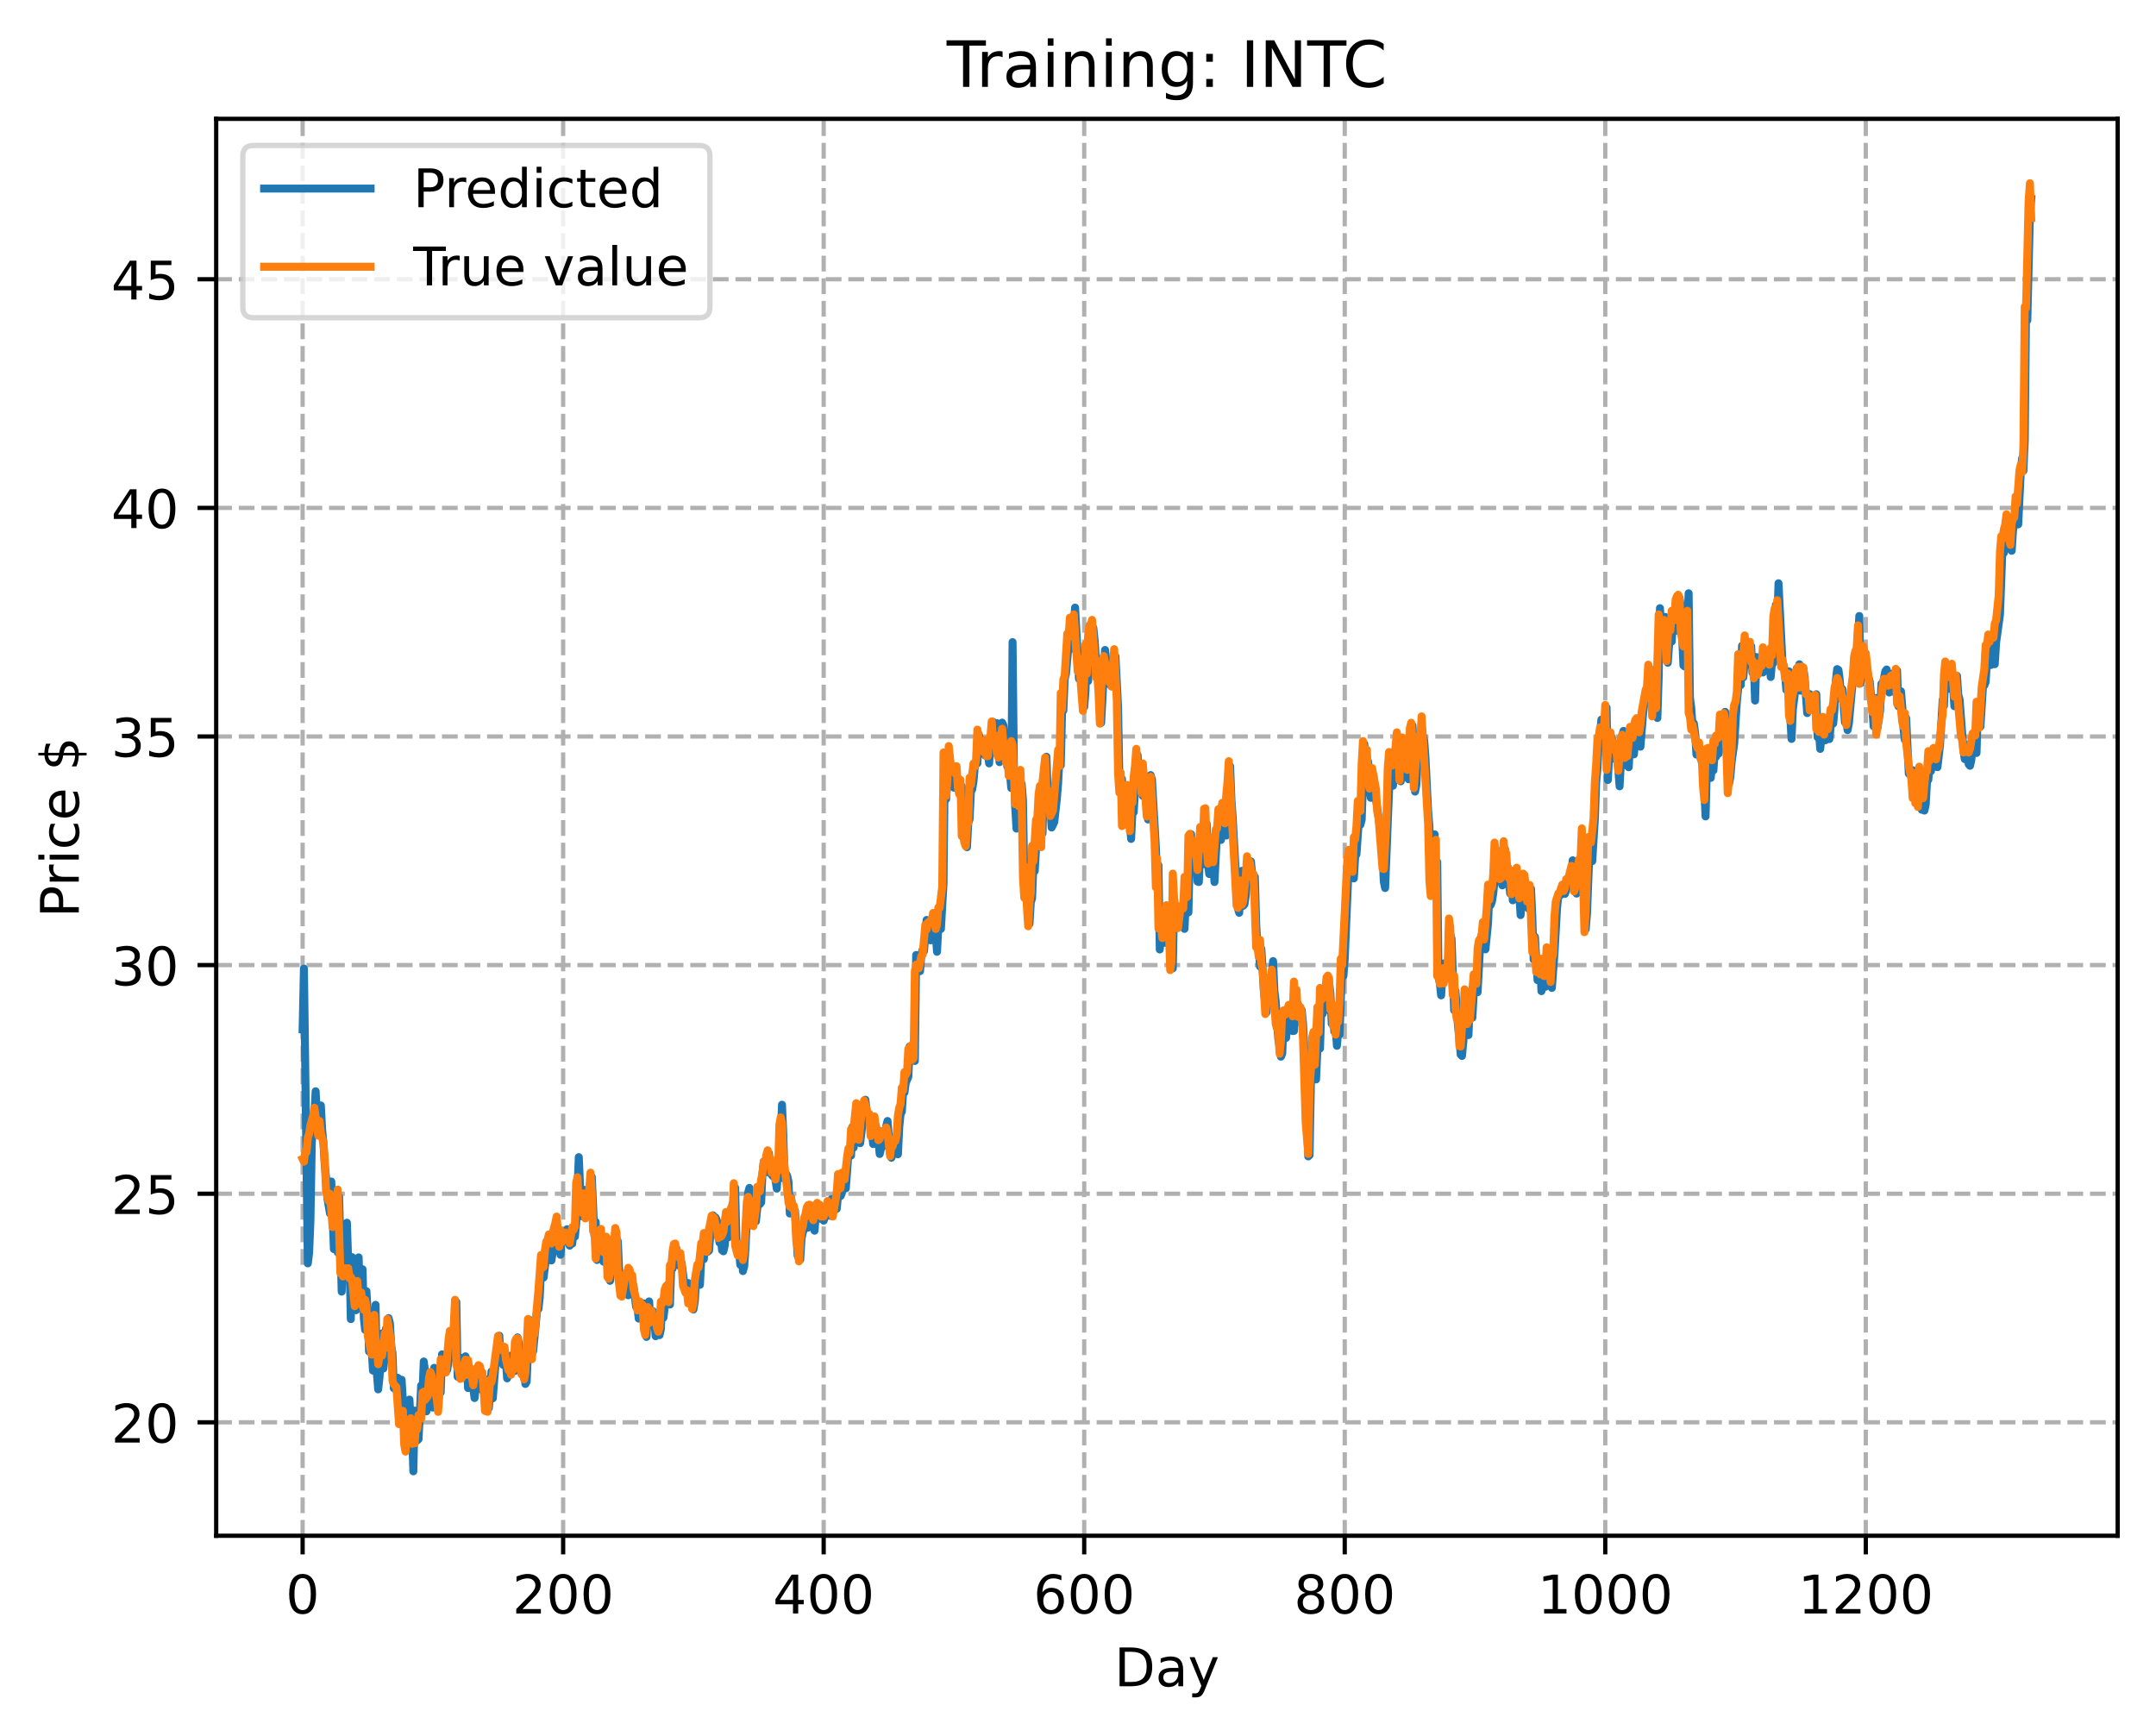 <?xml version="1.0" encoding="utf-8" standalone="no"?>
<!DOCTYPE svg PUBLIC "-//W3C//DTD SVG 1.1//EN"
  "http://www.w3.org/Graphics/SVG/1.1/DTD/svg11.dtd">
<!-- Created with matplotlib (https://matplotlib.org/) -->
<svg height="325.986pt" version="1.1" viewBox="0 0 404.923 325.986" width="404.923pt" xmlns="http://www.w3.org/2000/svg" xmlns:xlink="http://www.w3.org/1999/xlink">
 <defs>
  <style type="text/css">
*{stroke-linecap:butt;stroke-linejoin:round;}
  </style>
 </defs>
 <g id="figure_1">
  <g id="patch_1">
   <path d="M 0 325.986 
L 404.923 325.986 
L 404.923 0 
L 0 0 
z
" style="fill:#ffffff;"/>
  </g>
  <g id="axes_1">
   <g id="patch_2">
    <path d="M 40.603 288.43 
L 397.723 288.43 
L 397.723 22.318 
L 40.603 22.318 
z
" style="fill:#ffffff;"/>
   </g>
   <g id="matplotlib.axis_1">
    <g id="xtick_1">
     <g id="line2d_1">
      <path clip-path="url(#p3520bd36b7)" d="M 56.836 288.43 
L 56.836 22.318 
" style="fill:none;stroke:#b0b0b0;stroke-dasharray:2.96,1.28;stroke-dashoffset:0;stroke-width:0.8;"/>
     </g>
     <g id="line2d_2">
      <defs>
       <path d="M 0 0 
L 0 3.5 
" id="me28678ae3e" style="stroke:#000000;stroke-width:0.8;"/>
      </defs>
      <g>
       <use style="stroke:#000000;stroke-width:0.8;" x="56.836" xlink:href="#me28678ae3e" y="288.43"/>
      </g>
     </g>
     <g id="text_1">
      <!-- 0 -->
      <defs>
       <path d="M 31.781 66.406 
Q 24.172 66.406 20.328 58.906 
Q 16.5 51.422 16.5 36.375 
Q 16.5 21.391 20.328 13.891 
Q 24.172 6.391 31.781 6.391 
Q 39.453 6.391 43.281 13.891 
Q 47.125 21.391 47.125 36.375 
Q 47.125 51.422 43.281 58.906 
Q 39.453 66.406 31.781 66.406 
z
M 31.781 74.219 
Q 44.047 74.219 50.516 64.516 
Q 56.984 54.828 56.984 36.375 
Q 56.984 17.969 50.516 8.266 
Q 44.047 -1.422 31.781 -1.422 
Q 19.531 -1.422 13.062 8.266 
Q 6.594 17.969 6.594 36.375 
Q 6.594 54.828 13.062 64.516 
Q 19.531 74.219 31.781 74.219 
z
" id="DejaVuSans-48"/>
      </defs>
      <g transform="translate(53.655 303.029)scale(0.1 -0.1)">
       <use xlink:href="#DejaVuSans-48"/>
      </g>
     </g>
    </g>
    <g id="xtick_2">
     <g id="line2d_3">
      <path clip-path="url(#p3520bd36b7)" d="M 105.766 288.43 
L 105.766 22.318 
" style="fill:none;stroke:#b0b0b0;stroke-dasharray:2.96,1.28;stroke-dashoffset:0;stroke-width:0.8;"/>
     </g>
     <g id="line2d_4">
      <g>
       <use style="stroke:#000000;stroke-width:0.8;" x="105.766" xlink:href="#me28678ae3e" y="288.43"/>
      </g>
     </g>
     <g id="text_2">
      <!-- 200 -->
      <defs>
       <path d="M 19.188 8.297 
L 53.609 8.297 
L 53.609 0 
L 7.328 0 
L 7.328 8.297 
Q 12.938 14.109 22.625 23.891 
Q 32.328 33.688 34.812 36.531 
Q 39.547 41.844 41.422 45.531 
Q 43.312 49.219 43.312 52.781 
Q 43.312 58.594 39.234 62.25 
Q 35.156 65.922 28.609 65.922 
Q 23.969 65.922 18.812 64.312 
Q 13.672 62.703 7.812 59.422 
L 7.812 69.391 
Q 13.766 71.781 18.938 73 
Q 24.125 74.219 28.422 74.219 
Q 39.75 74.219 46.484 68.547 
Q 53.219 62.891 53.219 53.422 
Q 53.219 48.922 51.531 44.891 
Q 49.859 40.875 45.406 35.406 
Q 44.188 33.984 37.641 27.219 
Q 31.109 20.453 19.188 8.297 
z
" id="DejaVuSans-50"/>
      </defs>
      <g transform="translate(96.223 303.029)scale(0.1 -0.1)">
       <use xlink:href="#DejaVuSans-50"/>
       <use x="63.623" xlink:href="#DejaVuSans-48"/>
       <use x="127.246" xlink:href="#DejaVuSans-48"/>
      </g>
     </g>
    </g>
    <g id="xtick_3">
     <g id="line2d_5">
      <path clip-path="url(#p3520bd36b7)" d="M 154.697 288.43 
L 154.697 22.318 
" style="fill:none;stroke:#b0b0b0;stroke-dasharray:2.96,1.28;stroke-dashoffset:0;stroke-width:0.8;"/>
     </g>
     <g id="line2d_6">
      <g>
       <use style="stroke:#000000;stroke-width:0.8;" x="154.697" xlink:href="#me28678ae3e" y="288.43"/>
      </g>
     </g>
     <g id="text_3">
      <!-- 400 -->
      <defs>
       <path d="M 37.797 64.312 
L 12.891 25.391 
L 37.797 25.391 
z
M 35.203 72.906 
L 47.609 72.906 
L 47.609 25.391 
L 58.016 25.391 
L 58.016 17.188 
L 47.609 17.188 
L 47.609 0 
L 37.797 0 
L 37.797 17.188 
L 4.891 17.188 
L 4.891 26.703 
z
" id="DejaVuSans-52"/>
      </defs>
      <g transform="translate(145.153 303.029)scale(0.1 -0.1)">
       <use xlink:href="#DejaVuSans-52"/>
       <use x="63.623" xlink:href="#DejaVuSans-48"/>
       <use x="127.246" xlink:href="#DejaVuSans-48"/>
      </g>
     </g>
    </g>
    <g id="xtick_4">
     <g id="line2d_7">
      <path clip-path="url(#p3520bd36b7)" d="M 203.628 288.43 
L 203.628 22.318 
" style="fill:none;stroke:#b0b0b0;stroke-dasharray:2.96,1.28;stroke-dashoffset:0;stroke-width:0.8;"/>
     </g>
     <g id="line2d_8">
      <g>
       <use style="stroke:#000000;stroke-width:0.8;" x="203.628" xlink:href="#me28678ae3e" y="288.43"/>
      </g>
     </g>
     <g id="text_4">
      <!-- 600 -->
      <defs>
       <path d="M 33.016 40.375 
Q 26.375 40.375 22.484 35.828 
Q 18.609 31.297 18.609 23.391 
Q 18.609 15.531 22.484 10.953 
Q 26.375 6.391 33.016 6.391 
Q 39.656 6.391 43.531 10.953 
Q 47.406 15.531 47.406 23.391 
Q 47.406 31.297 43.531 35.828 
Q 39.656 40.375 33.016 40.375 
z
M 52.594 71.297 
L 52.594 62.312 
Q 48.875 64.062 45.094 64.984 
Q 41.312 65.922 37.594 65.922 
Q 27.828 65.922 22.672 59.328 
Q 17.531 52.734 16.797 39.406 
Q 19.672 43.656 24.016 45.922 
Q 28.375 48.188 33.594 48.188 
Q 44.578 48.188 50.953 41.516 
Q 57.328 34.859 57.328 23.391 
Q 57.328 12.156 50.688 5.359 
Q 44.047 -1.422 33.016 -1.422 
Q 20.359 -1.422 13.672 8.266 
Q 6.984 17.969 6.984 36.375 
Q 6.984 53.656 15.188 63.938 
Q 23.391 74.219 37.203 74.219 
Q 40.922 74.219 44.703 73.484 
Q 48.484 72.75 52.594 71.297 
z
" id="DejaVuSans-54"/>
      </defs>
      <g transform="translate(194.084 303.029)scale(0.1 -0.1)">
       <use xlink:href="#DejaVuSans-54"/>
       <use x="63.623" xlink:href="#DejaVuSans-48"/>
       <use x="127.246" xlink:href="#DejaVuSans-48"/>
      </g>
     </g>
    </g>
    <g id="xtick_5">
     <g id="line2d_9">
      <path clip-path="url(#p3520bd36b7)" d="M 252.558 288.43 
L 252.558 22.318 
" style="fill:none;stroke:#b0b0b0;stroke-dasharray:2.96,1.28;stroke-dashoffset:0;stroke-width:0.8;"/>
     </g>
     <g id="line2d_10">
      <g>
       <use style="stroke:#000000;stroke-width:0.8;" x="252.558" xlink:href="#me28678ae3e" y="288.43"/>
      </g>
     </g>
     <g id="text_5">
      <!-- 800 -->
      <defs>
       <path d="M 31.781 34.625 
Q 24.75 34.625 20.719 30.859 
Q 16.703 27.094 16.703 20.516 
Q 16.703 13.922 20.719 10.156 
Q 24.75 6.391 31.781 6.391 
Q 38.812 6.391 42.859 10.172 
Q 46.922 13.969 46.922 20.516 
Q 46.922 27.094 42.891 30.859 
Q 38.875 34.625 31.781 34.625 
z
M 21.922 38.812 
Q 15.578 40.375 12.031 44.719 
Q 8.5 49.078 8.5 55.328 
Q 8.5 64.062 14.719 69.141 
Q 20.953 74.219 31.781 74.219 
Q 42.672 74.219 48.875 69.141 
Q 55.078 64.062 55.078 55.328 
Q 55.078 49.078 51.531 44.719 
Q 48 40.375 41.703 38.812 
Q 48.828 37.156 52.797 32.312 
Q 56.781 27.484 56.781 20.516 
Q 56.781 9.906 50.312 4.234 
Q 43.844 -1.422 31.781 -1.422 
Q 19.734 -1.422 13.25 4.234 
Q 6.781 9.906 6.781 20.516 
Q 6.781 27.484 10.781 32.312 
Q 14.797 37.156 21.922 38.812 
z
M 18.312 54.391 
Q 18.312 48.734 21.844 45.562 
Q 25.391 42.391 31.781 42.391 
Q 38.141 42.391 41.719 45.562 
Q 45.312 48.734 45.312 54.391 
Q 45.312 60.062 41.719 63.234 
Q 38.141 66.406 31.781 66.406 
Q 25.391 66.406 21.844 63.234 
Q 18.312 60.062 18.312 54.391 
z
" id="DejaVuSans-56"/>
      </defs>
      <g transform="translate(243.015 303.029)scale(0.1 -0.1)">
       <use xlink:href="#DejaVuSans-56"/>
       <use x="63.623" xlink:href="#DejaVuSans-48"/>
       <use x="127.246" xlink:href="#DejaVuSans-48"/>
      </g>
     </g>
    </g>
    <g id="xtick_6">
     <g id="line2d_11">
      <path clip-path="url(#p3520bd36b7)" d="M 301.489 288.43 
L 301.489 22.318 
" style="fill:none;stroke:#b0b0b0;stroke-dasharray:2.96,1.28;stroke-dashoffset:0;stroke-width:0.8;"/>
     </g>
     <g id="line2d_12">
      <g>
       <use style="stroke:#000000;stroke-width:0.8;" x="301.489" xlink:href="#me28678ae3e" y="288.43"/>
      </g>
     </g>
     <g id="text_6">
      <!-- 1000 -->
      <defs>
       <path d="M 12.406 8.297 
L 28.516 8.297 
L 28.516 63.922 
L 10.984 60.406 
L 10.984 69.391 
L 28.422 72.906 
L 38.281 72.906 
L 38.281 8.297 
L 54.391 8.297 
L 54.391 0 
L 12.406 0 
z
" id="DejaVuSans-49"/>
      </defs>
      <g transform="translate(288.764 303.029)scale(0.1 -0.1)">
       <use xlink:href="#DejaVuSans-49"/>
       <use x="63.623" xlink:href="#DejaVuSans-48"/>
       <use x="127.246" xlink:href="#DejaVuSans-48"/>
       <use x="190.869" xlink:href="#DejaVuSans-48"/>
      </g>
     </g>
    </g>
    <g id="xtick_7">
     <g id="line2d_13">
      <path clip-path="url(#p3520bd36b7)" d="M 350.419 288.43 
L 350.419 22.318 
" style="fill:none;stroke:#b0b0b0;stroke-dasharray:2.96,1.28;stroke-dashoffset:0;stroke-width:0.8;"/>
     </g>
     <g id="line2d_14">
      <g>
       <use style="stroke:#000000;stroke-width:0.8;" x="350.419" xlink:href="#me28678ae3e" y="288.43"/>
      </g>
     </g>
     <g id="text_7">
      <!-- 1200 -->
      <g transform="translate(337.694 303.029)scale(0.1 -0.1)">
       <use xlink:href="#DejaVuSans-49"/>
       <use x="63.623" xlink:href="#DejaVuSans-50"/>
       <use x="127.246" xlink:href="#DejaVuSans-48"/>
       <use x="190.869" xlink:href="#DejaVuSans-48"/>
      </g>
     </g>
    </g>
    <g id="text_8">
     <!-- Day -->
     <defs>
      <path d="M 19.672 64.797 
L 19.672 8.109 
L 31.594 8.109 
Q 46.688 8.109 53.688 14.938 
Q 60.688 21.781 60.688 36.531 
Q 60.688 51.172 53.688 57.984 
Q 46.688 64.797 31.594 64.797 
z
M 9.812 72.906 
L 30.078 72.906 
Q 51.266 72.906 61.172 64.094 
Q 71.094 55.281 71.094 36.531 
Q 71.094 17.672 61.125 8.828 
Q 51.172 0 30.078 0 
L 9.812 0 
z
" id="DejaVuSans-68"/>
      <path d="M 34.281 27.484 
Q 23.391 27.484 19.188 25 
Q 14.984 22.516 14.984 16.5 
Q 14.984 11.719 18.141 8.906 
Q 21.297 6.109 26.703 6.109 
Q 34.188 6.109 38.703 11.406 
Q 43.219 16.703 43.219 25.484 
L 43.219 27.484 
z
M 52.203 31.203 
L 52.203 0 
L 43.219 0 
L 43.219 8.297 
Q 40.141 3.328 35.547 0.953 
Q 30.953 -1.422 24.312 -1.422 
Q 15.922 -1.422 10.953 3.297 
Q 6 8.016 6 15.922 
Q 6 25.141 12.172 29.828 
Q 18.359 34.516 30.609 34.516 
L 43.219 34.516 
L 43.219 35.406 
Q 43.219 41.609 39.141 45 
Q 35.062 48.391 27.688 48.391 
Q 23 48.391 18.547 47.266 
Q 14.109 46.141 10.016 43.891 
L 10.016 52.203 
Q 14.938 54.109 19.578 55.047 
Q 24.219 56 28.609 56 
Q 40.484 56 46.344 49.844 
Q 52.203 43.703 52.203 31.203 
z
" id="DejaVuSans-97"/>
      <path d="M 32.172 -5.078 
Q 28.375 -14.844 24.75 -17.812 
Q 21.141 -20.797 15.094 -20.797 
L 7.906 -20.797 
L 7.906 -13.281 
L 13.188 -13.281 
Q 16.891 -13.281 18.938 -11.516 
Q 21 -9.766 23.484 -3.219 
L 25.094 0.875 
L 2.984 54.688 
L 12.5 54.688 
L 29.594 11.922 
L 46.688 54.688 
L 56.203 54.688 
z
" id="DejaVuSans-121"/>
     </defs>
     <g transform="translate(209.29 316.707)scale(0.1 -0.1)">
      <use xlink:href="#DejaVuSans-68"/>
      <use x="77.002" xlink:href="#DejaVuSans-97"/>
      <use x="138.281" xlink:href="#DejaVuSans-121"/>
     </g>
    </g>
   </g>
   <g id="matplotlib.axis_2">
    <g id="ytick_1">
     <g id="line2d_15">
      <path clip-path="url(#p3520bd36b7)" d="M 40.603 267.131 
L 397.723 267.131 
" style="fill:none;stroke:#b0b0b0;stroke-dasharray:2.96,1.28;stroke-dashoffset:0;stroke-width:0.8;"/>
     </g>
     <g id="line2d_16">
      <defs>
       <path d="M 0 0 
L -3.5 0 
" id="mb4adc2200e" style="stroke:#000000;stroke-width:0.8;"/>
      </defs>
      <g>
       <use style="stroke:#000000;stroke-width:0.8;" x="40.603" xlink:href="#mb4adc2200e" y="267.131"/>
      </g>
     </g>
     <g id="text_9">
      <!-- 20 -->
      <g transform="translate(20.878 270.93)scale(0.1 -0.1)">
       <use xlink:href="#DejaVuSans-50"/>
       <use x="63.623" xlink:href="#DejaVuSans-48"/>
      </g>
     </g>
    </g>
    <g id="ytick_2">
     <g id="line2d_17">
      <path clip-path="url(#p3520bd36b7)" d="M 40.603 224.195 
L 397.723 224.195 
" style="fill:none;stroke:#b0b0b0;stroke-dasharray:2.96,1.28;stroke-dashoffset:0;stroke-width:0.8;"/>
     </g>
     <g id="line2d_18">
      <g>
       <use style="stroke:#000000;stroke-width:0.8;" x="40.603" xlink:href="#mb4adc2200e" y="224.195"/>
      </g>
     </g>
     <g id="text_10">
      <!-- 25 -->
      <defs>
       <path d="M 10.797 72.906 
L 49.516 72.906 
L 49.516 64.594 
L 19.828 64.594 
L 19.828 46.734 
Q 21.969 47.469 24.109 47.828 
Q 26.266 48.188 28.422 48.188 
Q 40.625 48.188 47.75 41.5 
Q 54.891 34.812 54.891 23.391 
Q 54.891 11.625 47.562 5.094 
Q 40.234 -1.422 26.906 -1.422 
Q 22.312 -1.422 17.547 -0.641 
Q 12.797 0.141 7.719 1.703 
L 7.719 11.625 
Q 12.109 9.234 16.797 8.062 
Q 21.484 6.891 26.703 6.891 
Q 35.156 6.891 40.078 11.328 
Q 45.016 15.766 45.016 23.391 
Q 45.016 31 40.078 35.438 
Q 35.156 39.891 26.703 39.891 
Q 22.75 39.891 18.812 39.016 
Q 14.891 38.141 10.797 36.281 
z
" id="DejaVuSans-53"/>
      </defs>
      <g transform="translate(20.878 227.994)scale(0.1 -0.1)">
       <use xlink:href="#DejaVuSans-50"/>
       <use x="63.623" xlink:href="#DejaVuSans-53"/>
      </g>
     </g>
    </g>
    <g id="ytick_3">
     <g id="line2d_19">
      <path clip-path="url(#p3520bd36b7)" d="M 40.603 181.258 
L 397.723 181.258 
" style="fill:none;stroke:#b0b0b0;stroke-dasharray:2.96,1.28;stroke-dashoffset:0;stroke-width:0.8;"/>
     </g>
     <g id="line2d_20">
      <g>
       <use style="stroke:#000000;stroke-width:0.8;" x="40.603" xlink:href="#mb4adc2200e" y="181.258"/>
      </g>
     </g>
     <g id="text_11">
      <!-- 30 -->
      <defs>
       <path d="M 40.578 39.312 
Q 47.656 37.797 51.625 33 
Q 55.609 28.219 55.609 21.188 
Q 55.609 10.406 48.188 4.484 
Q 40.766 -1.422 27.094 -1.422 
Q 22.516 -1.422 17.656 -0.516 
Q 12.797 0.391 7.625 2.203 
L 7.625 11.719 
Q 11.719 9.328 16.594 8.109 
Q 21.484 6.891 26.812 6.891 
Q 36.078 6.891 40.938 10.547 
Q 45.797 14.203 45.797 21.188 
Q 45.797 27.641 41.281 31.266 
Q 36.766 34.906 28.719 34.906 
L 20.219 34.906 
L 20.219 43.016 
L 29.109 43.016 
Q 36.375 43.016 40.234 45.922 
Q 44.094 48.828 44.094 54.297 
Q 44.094 59.906 40.109 62.906 
Q 36.141 65.922 28.719 65.922 
Q 24.656 65.922 20.016 65.031 
Q 15.375 64.156 9.812 62.312 
L 9.812 71.094 
Q 15.438 72.656 20.344 73.438 
Q 25.25 74.219 29.594 74.219 
Q 40.828 74.219 47.359 69.109 
Q 53.906 64.016 53.906 55.328 
Q 53.906 49.266 50.438 45.094 
Q 46.969 40.922 40.578 39.312 
z
" id="DejaVuSans-51"/>
      </defs>
      <g transform="translate(20.878 185.057)scale(0.1 -0.1)">
       <use xlink:href="#DejaVuSans-51"/>
       <use x="63.623" xlink:href="#DejaVuSans-48"/>
      </g>
     </g>
    </g>
    <g id="ytick_4">
     <g id="line2d_21">
      <path clip-path="url(#p3520bd36b7)" d="M 40.603 138.321 
L 397.723 138.321 
" style="fill:none;stroke:#b0b0b0;stroke-dasharray:2.96,1.28;stroke-dashoffset:0;stroke-width:0.8;"/>
     </g>
     <g id="line2d_22">
      <g>
       <use style="stroke:#000000;stroke-width:0.8;" x="40.603" xlink:href="#mb4adc2200e" y="138.321"/>
      </g>
     </g>
     <g id="text_12">
      <!-- 35 -->
      <g transform="translate(20.878 142.12)scale(0.1 -0.1)">
       <use xlink:href="#DejaVuSans-51"/>
       <use x="63.623" xlink:href="#DejaVuSans-53"/>
      </g>
     </g>
    </g>
    <g id="ytick_5">
     <g id="line2d_23">
      <path clip-path="url(#p3520bd36b7)" d="M 40.603 95.384 
L 397.723 95.384 
" style="fill:none;stroke:#b0b0b0;stroke-dasharray:2.96,1.28;stroke-dashoffset:0;stroke-width:0.8;"/>
     </g>
     <g id="line2d_24">
      <g>
       <use style="stroke:#000000;stroke-width:0.8;" x="40.603" xlink:href="#mb4adc2200e" y="95.384"/>
      </g>
     </g>
     <g id="text_13">
      <!-- 40 -->
      <g transform="translate(20.878 99.184)scale(0.1 -0.1)">
       <use xlink:href="#DejaVuSans-52"/>
       <use x="63.623" xlink:href="#DejaVuSans-48"/>
      </g>
     </g>
    </g>
    <g id="ytick_6">
     <g id="line2d_25">
      <path clip-path="url(#p3520bd36b7)" d="M 40.603 52.448 
L 397.723 52.448 
" style="fill:none;stroke:#b0b0b0;stroke-dasharray:2.96,1.28;stroke-dashoffset:0;stroke-width:0.8;"/>
     </g>
     <g id="line2d_26">
      <g>
       <use style="stroke:#000000;stroke-width:0.8;" x="40.603" xlink:href="#mb4adc2200e" y="52.448"/>
      </g>
     </g>
     <g id="text_14">
      <!-- 45 -->
      <g transform="translate(20.878 56.247)scale(0.1 -0.1)">
       <use xlink:href="#DejaVuSans-52"/>
       <use x="63.623" xlink:href="#DejaVuSans-53"/>
      </g>
     </g>
    </g>
    <g id="text_15">
     <!-- Price $ -->
     <defs>
      <path d="M 19.672 64.797 
L 19.672 37.406 
L 32.078 37.406 
Q 38.969 37.406 42.719 40.969 
Q 46.484 44.531 46.484 51.125 
Q 46.484 57.672 42.719 61.234 
Q 38.969 64.797 32.078 64.797 
z
M 9.812 72.906 
L 32.078 72.906 
Q 44.344 72.906 50.609 67.359 
Q 56.891 61.812 56.891 51.125 
Q 56.891 40.328 50.609 34.812 
Q 44.344 29.297 32.078 29.297 
L 19.672 29.297 
L 19.672 0 
L 9.812 0 
z
" id="DejaVuSans-80"/>
      <path d="M 41.109 46.297 
Q 39.594 47.172 37.812 47.578 
Q 36.031 48 33.891 48 
Q 26.266 48 22.188 43.047 
Q 18.109 38.094 18.109 28.812 
L 18.109 0 
L 9.078 0 
L 9.078 54.688 
L 18.109 54.688 
L 18.109 46.188 
Q 20.953 51.172 25.484 53.578 
Q 30.031 56 36.531 56 
Q 37.453 56 38.578 55.875 
Q 39.703 55.766 41.062 55.516 
z
" id="DejaVuSans-114"/>
      <path d="M 9.422 54.688 
L 18.406 54.688 
L 18.406 0 
L 9.422 0 
z
M 9.422 75.984 
L 18.406 75.984 
L 18.406 64.594 
L 9.422 64.594 
z
" id="DejaVuSans-105"/>
      <path d="M 48.781 52.594 
L 48.781 44.188 
Q 44.969 46.297 41.141 47.344 
Q 37.312 48.391 33.406 48.391 
Q 24.656 48.391 19.812 42.844 
Q 14.984 37.312 14.984 27.297 
Q 14.984 17.281 19.812 11.734 
Q 24.656 6.203 33.406 6.203 
Q 37.312 6.203 41.141 7.25 
Q 44.969 8.297 48.781 10.406 
L 48.781 2.094 
Q 45.016 0.344 40.984 -0.531 
Q 36.969 -1.422 32.422 -1.422 
Q 20.062 -1.422 12.781 6.344 
Q 5.516 14.109 5.516 27.297 
Q 5.516 40.672 12.859 48.328 
Q 20.219 56 33.016 56 
Q 37.156 56 41.109 55.141 
Q 45.062 54.297 48.781 52.594 
z
" id="DejaVuSans-99"/>
      <path d="M 56.203 29.594 
L 56.203 25.203 
L 14.891 25.203 
Q 15.484 15.922 20.484 11.062 
Q 25.484 6.203 34.422 6.203 
Q 39.594 6.203 44.453 7.469 
Q 49.312 8.734 54.109 11.281 
L 54.109 2.781 
Q 49.266 0.734 44.188 -0.344 
Q 39.109 -1.422 33.891 -1.422 
Q 20.797 -1.422 13.156 6.188 
Q 5.516 13.812 5.516 26.812 
Q 5.516 40.234 12.766 48.109 
Q 20.016 56 32.328 56 
Q 43.359 56 49.781 48.891 
Q 56.203 41.797 56.203 29.594 
z
M 47.219 32.234 
Q 47.125 39.594 43.094 43.984 
Q 39.062 48.391 32.422 48.391 
Q 24.906 48.391 20.391 44.141 
Q 15.875 39.891 15.188 32.172 
z
" id="DejaVuSans-101"/>
      <path id="DejaVuSans-32"/>
      <path d="M 33.797 -14.703 
L 28.906 -14.703 
L 28.859 0 
Q 23.734 0.094 18.609 1.188 
Q 13.484 2.297 8.297 4.5 
L 8.297 13.281 
Q 13.281 10.156 18.375 8.562 
Q 23.484 6.984 28.906 6.938 
L 28.906 29.203 
Q 18.109 30.953 13.203 35.156 
Q 8.297 39.359 8.297 46.688 
Q 8.297 54.641 13.625 59.219 
Q 18.953 63.812 28.906 64.5 
L 28.906 75.984 
L 33.797 75.984 
L 33.797 64.656 
Q 38.328 64.453 42.578 63.688 
Q 46.828 62.938 50.875 61.625 
L 50.875 53.078 
Q 46.828 55.125 42.547 56.25 
Q 38.281 57.375 33.797 57.562 
L 33.797 36.719 
Q 44.875 35.016 50.094 30.609 
Q 55.328 26.219 55.328 18.609 
Q 55.328 10.359 49.781 5.594 
Q 44.234 0.828 33.797 0.094 
z
M 28.906 37.594 
L 28.906 57.625 
Q 23.25 56.984 20.266 54.391 
Q 17.281 51.812 17.281 47.516 
Q 17.281 43.312 20.031 40.969 
Q 22.797 38.625 28.906 37.594 
z
M 33.797 28.219 
L 33.797 7.078 
Q 39.984 7.906 43.141 10.594 
Q 46.297 13.281 46.297 17.672 
Q 46.297 21.969 43.281 24.5 
Q 40.281 27.047 33.797 28.219 
z
" id="DejaVuSans-36"/>
     </defs>
     <g transform="translate(14.798 172.342)rotate(-90)scale(0.1 -0.1)">
      <use xlink:href="#DejaVuSans-80"/>
      <use x="58.553" xlink:href="#DejaVuSans-114"/>
      <use x="99.666" xlink:href="#DejaVuSans-105"/>
      <use x="127.449" xlink:href="#DejaVuSans-99"/>
      <use x="182.43" xlink:href="#DejaVuSans-101"/>
      <use x="243.953" xlink:href="#DejaVuSans-32"/>
      <use x="275.74" xlink:href="#DejaVuSans-36"/>
     </g>
    </g>
   </g>
   <g id="line2d_27">
    <path clip-path="url(#p3520bd36b7)" d="M 56.836 193.326 
L 57.081 181.913 
L 57.814 237.275 
L 58.059 235.243 
L 58.304 229.232 
L 58.548 215.055 
L 58.793 209.899 
L 59.038 209.419 
L 59.282 204.959 
L 59.527 209.794 
L 59.772 209.23 
L 60.016 211.106 
L 60.261 207.619 
L 60.506 212.272 
L 60.75 214.668 
L 60.995 218.88 
L 61.24 221.101 
L 61.484 225.024 
L 61.974 227.886 
L 62.218 221.901 
L 62.708 234.598 
L 62.952 228.809 
L 63.197 229.865 
L 63.441 235.226 
L 63.686 224.74 
L 64.175 242.585 
L 64.42 234.47 
L 64.665 239.036 
L 64.909 236.059 
L 65.154 229.647 
L 65.399 236.953 
L 65.643 236.814 
L 65.888 247.744 
L 66.133 236.108 
L 66.377 244.342 
L 66.622 244.273 
L 66.867 246.07 
L 67.111 242.756 
L 67.356 236.15 
L 67.601 244.288 
L 68.09 238.384 
L 68.335 247.611 
L 68.579 249.765 
L 68.824 242.506 
L 69.069 246.75 
L 69.313 253.82 
L 69.558 252.971 
L 69.802 253.233 
L 70.047 257.414 
L 70.536 245.068 
L 70.781 257.899 
L 71.026 260.942 
L 71.27 258.713 
L 71.515 255.355 
L 71.76 250.433 
L 72.004 257.029 
L 72.249 254.811 
L 72.494 249.528 
L 72.738 253.053 
L 72.983 247.559 
L 73.228 248.514 
L 73.472 252.715 
L 73.717 254.13 
L 73.962 260.716 
L 74.206 260.88 
L 74.451 259.42 
L 74.696 258.767 
L 74.94 265.03 
L 75.185 266.427 
L 75.429 259.142 
L 76.163 271.36 
L 76.408 271.339 
L 76.653 269.522 
L 76.897 262.864 
L 77.142 267.118 
L 77.387 268.664 
L 77.631 276.334 
L 77.876 264.933 
L 78.365 270.523 
L 78.61 270.293 
L 79.099 260.221 
L 79.344 261.609 
L 79.589 255.71 
L 79.833 257.62 
L 80.078 265.078 
L 80.323 264.283 
L 80.567 263.897 
L 80.812 258.086 
L 81.056 258.476 
L 81.301 264.359 
L 81.546 256.894 
L 81.79 260.104 
L 82.035 259.796 
L 82.28 260.169 
L 82.524 261.75 
L 82.769 261.531 
L 83.014 254.367 
L 83.503 256.365 
L 83.748 256.173 
L 83.992 257.296 
L 84.237 255.627 
L 84.482 254.924 
L 84.726 253.432 
L 84.971 250.555 
L 85.216 252.239 
L 85.46 250.082 
L 85.705 244.524 
L 85.95 258.57 
L 86.439 254.986 
L 86.684 258.245 
L 86.928 256.739 
L 87.173 256.158 
L 87.417 254.733 
L 87.662 255.421 
L 87.907 260.696 
L 88.151 257.002 
L 88.396 260.469 
L 88.641 257.286 
L 88.885 260.763 
L 89.13 262.571 
L 89.375 260.077 
L 89.619 259.342 
L 90.109 257.24 
L 90.598 261.133 
L 90.843 258.823 
L 91.087 260.787 
L 91.332 265.002 
L 91.577 263.584 
L 91.821 264.451 
L 92.311 257.579 
L 92.555 262.622 
L 93.044 256.346 
L 93.289 254.18 
L 93.534 253.672 
L 93.778 250.875 
L 94.023 255.254 
L 94.268 253.995 
L 94.512 256.357 
L 94.757 254.944 
L 95.002 255.357 
L 95.246 258.874 
L 95.491 257.959 
L 95.736 257.801 
L 95.98 254.589 
L 96.225 257.145 
L 96.47 255.375 
L 96.714 257.471 
L 97.204 251.181 
L 97.448 252.322 
L 97.693 256.546 
L 97.938 255.417 
L 98.182 258.279 
L 98.427 257.779 
L 98.672 259.924 
L 98.916 259.484 
L 99.405 247.858 
L 99.65 253.289 
L 99.895 254.232 
L 100.139 253.761 
L 100.873 246.042 
L 101.118 245.86 
L 101.363 243.721 
L 101.607 238.497 
L 101.852 238.224 
L 102.097 239.936 
L 102.586 235.851 
L 102.831 233.913 
L 103.32 236.655 
L 103.565 236.732 
L 104.054 233.633 
L 104.299 232.834 
L 104.543 233.215 
L 104.788 231.385 
L 105.277 235.664 
L 105.522 232.502 
L 105.766 233.194 
L 106.011 232.721 
L 106.256 232.683 
L 106.5 230.868 
L 106.745 233.077 
L 106.99 233.948 
L 107.234 233.363 
L 107.479 233.572 
L 107.724 230.55 
L 107.968 232.261 
L 108.213 229.781 
L 108.702 217.326 
L 109.192 228.412 
L 109.436 227.902 
L 109.681 223.466 
L 109.926 226.391 
L 110.17 226.096 
L 110.415 225.417 
L 110.66 226.157 
L 111.149 221.042 
L 111.638 232.065 
L 111.883 229.499 
L 112.127 236.648 
L 112.372 231.816 
L 112.617 232.287 
L 112.861 235.049 
L 113.106 234.136 
L 113.351 236.96 
L 113.595 236.71 
L 113.84 236.046 
L 114.085 234.028 
L 114.329 239.419 
L 114.574 240.557 
L 114.819 238.235 
L 115.063 234.305 
L 115.308 235.812 
L 115.553 235.678 
L 115.797 232.62 
L 116.042 233.141 
L 116.287 238.677 
L 116.776 241.069 
L 117.02 241.928 
L 117.754 238.95 
L 117.999 243.271 
L 118.244 239.718 
L 118.488 240.221 
L 118.733 242.058 
L 118.978 241.478 
L 119.467 245.442 
L 119.712 245.389 
L 119.956 247.643 
L 120.201 247.287 
L 120.446 245.723 
L 120.69 246.565 
L 120.935 244.785 
L 121.18 250.09 
L 121.424 251.088 
L 121.669 246.678 
L 121.914 244.422 
L 122.158 248.567 
L 122.403 248.234 
L 122.648 246.257 
L 122.892 247.878 
L 123.137 250.955 
L 123.381 247.799 
L 123.626 248.778 
L 123.871 250.753 
L 124.115 249.667 
L 124.36 244.881 
L 124.605 247.493 
L 125.339 241.34 
L 125.583 244.408 
L 125.828 245.009 
L 126.073 237.38 
L 126.317 238.268 
L 126.562 234.271 
L 126.807 235.066 
L 127.051 234.541 
L 127.296 237.217 
L 127.541 237.693 
L 127.785 237.374 
L 128.03 237.248 
L 128.519 241.1 
L 128.764 242.664 
L 129.008 242.373 
L 129.253 240.976 
L 129.498 243.294 
L 129.742 243.866 
L 129.987 242.549 
L 130.232 245.946 
L 130.476 244.564 
L 130.721 240.717 
L 130.966 240.365 
L 131.21 238.535 
L 131.455 241.311 
L 131.7 236.284 
L 131.944 234.839 
L 132.189 236.495 
L 132.434 232.952 
L 132.678 233.32 
L 132.923 235.092 
L 133.168 234.884 
L 133.412 231.722 
L 133.902 228.254 
L 134.146 228.75 
L 134.391 228.664 
L 134.636 229.223 
L 135.125 233.371 
L 135.369 232.422 
L 135.614 234.81 
L 135.859 235.008 
L 136.103 233.948 
L 136.348 231.281 
L 136.593 230.116 
L 136.837 232.359 
L 137.082 229.157 
L 137.327 228.404 
L 137.571 226.098 
L 137.816 228.325 
L 138.061 223.066 
L 138.305 232.824 
L 138.55 235.031 
L 138.795 235.075 
L 139.039 237.559 
L 139.284 234.793 
L 139.529 238.725 
L 139.773 237.825 
L 140.018 234.356 
L 140.507 224.01 
L 140.752 223.102 
L 140.996 226.31 
L 141.241 227.246 
L 141.486 226.755 
L 141.73 228.866 
L 141.975 229.38 
L 142.464 224.556 
L 142.709 226.161 
L 142.954 225.828 
L 143.198 220.335 
L 143.443 218.146 
L 143.688 218.265 
L 143.932 220.159 
L 144.177 217.416 
L 144.422 216.606 
L 144.666 220.309 
L 145.156 220.903 
L 145.4 219.903 
L 145.89 223.246 
L 146.134 219.256 
L 146.379 220.321 
L 146.868 207.482 
L 147.113 212.947 
L 147.357 221.469 
L 147.602 220.434 
L 147.847 220.82 
L 148.091 221.973 
L 148.336 227.912 
L 148.581 224.947 
L 148.825 226.823 
L 149.07 227.802 
L 149.315 227.432 
L 149.804 235.815 
L 150.293 236.563 
L 150.538 232.613 
L 150.783 231.424 
L 151.027 230.873 
L 151.272 230.013 
L 151.517 229.726 
L 151.761 230.568 
L 152.006 230.445 
L 152.251 228.762 
L 152.495 230.437 
L 152.74 228.479 
L 152.984 231.141 
L 153.229 227.808 
L 153.474 229.053 
L 153.718 227.571 
L 153.963 227.295 
L 154.208 227.378 
L 154.452 228.848 
L 154.697 229.252 
L 154.942 228.598 
L 155.186 228.415 
L 155.676 226.206 
L 155.92 228.339 
L 156.165 225.216 
L 156.41 227.26 
L 156.899 226.905 
L 157.144 227.038 
L 157.633 222.264 
L 157.878 224.633 
L 158.122 224.055 
L 158.612 221.273 
L 158.856 223.185 
L 159.345 216.613 
L 159.59 216.369 
L 159.835 217.039 
L 160.079 211.688 
L 160.324 215.543 
L 160.813 209.855 
L 161.058 209.391 
L 161.547 214.703 
L 162.526 206.546 
L 162.771 208.547 
L 163.505 210.38 
L 163.994 214.868 
L 164.483 211.375 
L 164.972 214.143 
L 165.217 216.735 
L 165.462 215.704 
L 165.706 214.112 
L 165.951 215.236 
L 166.196 214.767 
L 166.44 211.538 
L 166.685 210.534 
L 167.174 216.543 
L 167.419 217.444 
L 167.664 216.884 
L 167.908 215.858 
L 168.153 215.985 
L 168.398 216.565 
L 168.642 216.786 
L 168.887 211.738 
L 169.132 209.252 
L 169.376 208.789 
L 169.621 205.081 
L 169.866 205.186 
L 170.11 203.377 
L 170.6 202.219 
L 170.844 196.541 
L 171.089 198.201 
L 171.333 197.427 
L 171.578 197.678 
L 171.823 199.256 
L 172.067 179.355 
L 172.312 180.048 
L 172.801 182.397 
L 173.046 179.209 
L 173.291 178.328 
L 173.535 178.641 
L 174.025 172.785 
L 174.269 175.904 
L 174.514 173.62 
L 174.759 176.605 
L 175.003 173.118 
L 175.248 173.873 
L 175.493 171.9 
L 175.982 178.755 
L 176.227 174.056 
L 176.471 172.955 
L 176.716 174.471 
L 177.205 165.892 
L 177.45 142.372 
L 177.694 150.089 
L 177.939 146.426 
L 178.184 147.494 
L 178.428 144.597 
L 178.673 144.783 
L 179.162 147.935 
L 179.407 145.587 
L 179.652 145.569 
L 179.896 146.367 
L 180.141 146.348 
L 180.386 148.39 
L 180.63 147.694 
L 180.875 155.513 
L 181.12 155.108 
L 181.609 159.117 
L 181.854 154.56 
L 182.098 153.863 
L 182.343 148.712 
L 182.588 148.253 
L 182.832 146.745 
L 183.077 143.985 
L 183.321 143.217 
L 183.566 143.358 
L 183.811 137.925 
L 184.055 138.509 
L 184.3 140.837 
L 184.545 141.318 
L 184.789 141.078 
L 185.034 141.898 
L 185.279 139.151 
L 185.768 143.377 
L 186.013 139.627 
L 186.502 135.574 
L 186.747 138.209 
L 186.991 137.716 
L 187.236 135.824 
L 187.725 143.143 
L 187.97 140.318 
L 188.215 135.723 
L 188.459 136.247 
L 188.948 142.236 
L 189.193 143.962 
L 189.438 142.683 
L 189.927 148.002 
L 190.172 120.598 
L 190.416 143.373 
L 190.661 151.517 
L 190.906 155.62 
L 191.15 148.445 
L 191.395 144.996 
L 191.64 152.237 
L 191.884 147.237 
L 192.129 150.351 
L 192.374 165.472 
L 192.618 167.217 
L 192.863 161.803 
L 193.108 172.547 
L 193.352 173.49 
L 193.597 169.457 
L 193.842 168.704 
L 194.086 162.07 
L 194.331 163.604 
L 194.82 155.448 
L 195.065 153.506 
L 195.554 147.482 
L 195.799 156.52 
L 196.043 146.633 
L 196.533 142.126 
L 196.777 149.358 
L 197.022 149.533 
L 197.267 151.319 
L 197.511 155.417 
L 198.001 154.409 
L 198.49 150.03 
L 198.735 147.02 
L 198.979 142.198 
L 199.224 143.75 
L 199.469 133.586 
L 199.713 133.442 
L 199.958 127.547 
L 200.203 126.535 
L 200.692 121.058 
L 200.936 121.996 
L 201.181 118.385 
L 201.426 118.764 
L 201.67 118.151 
L 201.915 114.116 
L 202.649 127.493 
L 202.894 124.967 
L 203.138 127.094 
L 203.628 132.78 
L 203.872 129.715 
L 204.117 121.878 
L 204.362 127.91 
L 204.606 120.986 
L 204.851 117.332 
L 205.096 118.1 
L 205.34 117.907 
L 205.585 120.295 
L 205.83 124.068 
L 206.074 126.075 
L 206.319 126.277 
L 206.563 130.034 
L 206.808 135.755 
L 207.542 122.073 
L 208.031 126.429 
L 208.521 128.64 
L 208.765 125.974 
L 209.01 127.926 
L 209.255 126.803 
L 209.499 123.301 
L 209.989 132.78 
L 210.233 146.394 
L 210.478 147.82 
L 210.723 146.285 
L 210.967 153.769 
L 211.457 151.121 
L 211.701 154.873 
L 211.946 151.068 
L 212.435 157.562 
L 212.68 152.458 
L 212.924 152.546 
L 213.414 144.364 
L 213.658 141.828 
L 213.903 146.649 
L 214.148 148.489 
L 214.392 145.756 
L 214.637 149.464 
L 214.882 146.379 
L 215.616 153.907 
L 215.86 147.859 
L 216.105 145.576 
L 216.35 146.368 
L 217.084 159.085 
L 217.328 166.049 
L 217.573 162.496 
L 217.818 178.323 
L 218.062 174.718 
L 218.551 177.085 
L 218.796 175.126 
L 219.041 177.079 
L 219.285 170.229 
L 219.53 171.24 
L 219.775 172.87 
L 220.019 180.099 
L 220.264 181.872 
L 220.509 169.82 
L 220.998 173.027 
L 221.243 173.679 
L 221.487 172.831 
L 221.732 173.634 
L 222.221 171.824 
L 222.466 174.455 
L 222.711 169.077 
L 222.955 168.718 
L 223.2 171.359 
L 223.445 160.776 
L 223.689 156.664 
L 223.934 162.194 
L 224.179 158.086 
L 224.423 162.57 
L 224.668 159.999 
L 224.912 165.569 
L 225.157 165.652 
L 225.402 159.833 
L 225.646 157.341 
L 225.891 161.612 
L 226.136 162.315 
L 226.38 155.153 
L 226.625 154.713 
L 226.87 162.345 
L 227.114 164.154 
L 227.359 161.93 
L 227.604 157.635 
L 228.093 165.658 
L 228.582 156.109 
L 229.072 153.778 
L 229.316 157.756 
L 229.561 153.646 
L 229.806 152.387 
L 230.05 154.185 
L 230.295 156.926 
L 230.539 153.32 
L 231.029 143.893 
L 231.273 150.159 
L 231.518 153.572 
L 232.007 162.391 
L 232.252 165.645 
L 232.497 170.612 
L 232.741 171.437 
L 232.986 164.474 
L 233.231 163.556 
L 233.475 170.133 
L 233.72 169.845 
L 233.965 168.284 
L 234.454 162.408 
L 234.699 165.629 
L 234.943 161.781 
L 235.188 164.413 
L 235.433 165.684 
L 235.677 164.681 
L 235.922 173.35 
L 236.167 178.06 
L 236.411 178.374 
L 236.656 181.532 
L 236.9 178.212 
L 237.39 186.499 
L 237.879 190.121 
L 238.124 186.582 
L 238.368 184.684 
L 238.613 186.772 
L 239.102 180.507 
L 239.347 186.096 
L 239.592 188.096 
L 240.081 195.101 
L 240.57 198.452 
L 240.815 197.862 
L 241.06 192.711 
L 241.304 192.089 
L 241.549 194.927 
L 241.794 191.367 
L 242.038 189.841 
L 242.283 189.7 
L 242.772 193.642 
L 243.017 193.624 
L 243.261 188.883 
L 243.506 191.413 
L 243.751 188.514 
L 243.995 191.945 
L 244.485 189.717 
L 244.729 192.264 
L 245.219 201.935 
L 245.708 217.184 
L 245.953 216.942 
L 246.197 203.599 
L 246.442 201.11 
L 246.687 196.856 
L 246.931 196.509 
L 247.176 202.728 
L 247.665 191.312 
L 247.91 196.929 
L 248.155 189.278 
L 248.399 190.417 
L 248.644 187.54 
L 248.888 187.199 
L 249.133 189.678 
L 249.378 184.394 
L 249.622 184.622 
L 249.867 186.565 
L 250.112 192.258 
L 250.356 189.836 
L 250.601 193.745 
L 250.846 192.849 
L 251.09 196.422 
L 251.335 193.399 
L 251.58 194.325 
L 252.069 180.898 
L 252.314 183.303 
L 252.558 180.005 
L 253.292 162.692 
L 253.537 161.004 
L 253.782 163.646 
L 254.026 162.761 
L 254.271 164.974 
L 254.515 160.88 
L 254.76 160.462 
L 255.249 153.456 
L 255.494 154.892 
L 255.739 153.947 
L 256.228 139.711 
L 256.473 143.676 
L 256.717 143.515 
L 256.962 143.061 
L 257.207 147.68 
L 257.451 149.836 
L 257.696 149.54 
L 257.941 145.627 
L 258.185 149.098 
L 258.43 150.167 
L 259.164 155.297 
L 259.409 156.991 
L 259.653 160.423 
L 259.898 165.618 
L 260.143 166.785 
L 261.121 142.533 
L 261.61 147.572 
L 262.1 143.755 
L 262.344 142.173 
L 262.589 139.004 
L 262.834 141.538 
L 263.078 146.741 
L 263.323 141.633 
L 263.568 139.639 
L 263.812 143.029 
L 264.057 141.909 
L 264.302 142.394 
L 264.546 146.351 
L 264.791 144.614 
L 265.036 137.607 
L 265.28 136.267 
L 265.525 141.053 
L 265.77 148.675 
L 266.014 147.359 
L 266.259 142.179 
L 266.503 139.673 
L 266.748 140.606 
L 266.993 142.439 
L 267.237 138.208 
L 267.482 139.073 
L 267.727 142.46 
L 268.216 152.265 
L 268.461 155.17 
L 268.705 165.722 
L 268.95 167.536 
L 269.439 156.701 
L 269.684 164.626 
L 269.929 161.866 
L 270.173 183.597 
L 270.418 184.609 
L 270.663 186.942 
L 270.907 182.832 
L 271.152 180.948 
L 271.397 183.869 
L 271.641 181.544 
L 271.886 182.693 
L 272.131 182.314 
L 272.375 175.493 
L 272.62 176.298 
L 273.109 189.732 
L 273.354 186.117 
L 273.843 192.808 
L 274.088 194.892 
L 274.332 198.06 
L 274.577 198.319 
L 275.066 193.09 
L 275.311 188.175 
L 275.556 189.759 
L 275.8 194.399 
L 276.045 187.603 
L 276.29 191.217 
L 276.534 191.129 
L 276.779 186.554 
L 277.268 184.5 
L 277.513 186.351 
L 278.002 177.286 
L 278.247 175.653 
L 278.491 175.03 
L 278.736 174.786 
L 278.981 178.298 
L 279.47 173.451 
L 279.715 167.758 
L 279.959 169.984 
L 280.204 169.34 
L 280.449 167.791 
L 280.693 165.403 
L 280.938 159.486 
L 281.183 162.135 
L 281.427 162.567 
L 281.917 164.953 
L 282.161 166.282 
L 282.651 159.496 
L 282.895 162.366 
L 283.14 162.754 
L 283.629 167.818 
L 283.874 164.9 
L 284.118 169.089 
L 284.608 164.85 
L 284.852 165.165 
L 285.097 164.183 
L 285.586 171.864 
L 285.831 168.695 
L 286.076 169.759 
L 286.32 166.278 
L 286.565 166.805 
L 287.054 170.625 
L 287.299 170.123 
L 287.544 166.929 
L 287.788 172.246 
L 288.033 180.191 
L 288.278 175.956 
L 288.767 184.086 
L 289.256 180.853 
L 289.501 186.15 
L 289.746 181.632 
L 289.99 181.966 
L 290.235 185.336 
L 290.724 178.368 
L 290.969 181.497 
L 291.213 181.95 
L 291.458 185.542 
L 291.947 179.071 
L 292.437 170.497 
L 292.681 168.151 
L 292.926 168.259 
L 293.415 166.893 
L 293.66 166.537 
L 293.905 167.889 
L 294.149 167.255 
L 294.394 165.58 
L 294.639 165.698 
L 294.883 166.084 
L 295.128 164.402 
L 295.373 161.581 
L 295.617 163.262 
L 295.862 166.779 
L 296.106 167.829 
L 296.351 167.571 
L 296.596 163.245 
L 296.84 163.118 
L 297.085 163.224 
L 297.33 158.253 
L 297.819 174.539 
L 298.064 171.489 
L 298.553 158.909 
L 298.798 159.587 
L 299.042 161.732 
L 299.532 153.821 
L 299.776 146.97 
L 300.021 144.294 
L 300.266 139.288 
L 300.51 138.036 
L 300.755 135.161 
L 301 139.517 
L 301.489 138.52 
L 301.734 132.908 
L 301.978 146.487 
L 302.223 141.889 
L 302.467 141.408 
L 302.712 138.473 
L 303.201 142.512 
L 303.446 141.476 
L 303.691 141.39 
L 304.18 147.683 
L 304.669 138.227 
L 304.914 137.273 
L 305.159 139.581 
L 305.403 143.719 
L 305.648 141.964 
L 305.893 144.095 
L 306.137 139.837 
L 306.382 137.698 
L 306.627 140.53 
L 306.871 141.678 
L 307.361 135.622 
L 307.605 135.598 
L 307.85 138.929 
L 308.094 140.243 
L 308.584 134.084 
L 308.828 132.095 
L 309.073 131.447 
L 309.562 128.6 
L 309.807 125.53 
L 310.052 126.989 
L 310.296 127.678 
L 310.541 134.318 
L 310.786 132.422 
L 311.03 134.512 
L 311.275 134.849 
L 311.52 127.14 
L 311.764 114.224 
L 312.009 119.191 
L 312.254 120.756 
L 312.498 117.549 
L 312.743 115.864 
L 312.988 119.199 
L 313.232 124.471 
L 313.722 117.668 
L 313.966 120.489 
L 314.211 116.664 
L 314.455 117.045 
L 314.7 118.483 
L 315.189 111.865 
L 315.434 112.336 
L 315.679 113.923 
L 316.168 124.975 
L 316.413 125.174 
L 316.657 119.631 
L 316.902 117.506 
L 317.147 111.426 
L 317.391 131.062 
L 317.636 132.883 
L 317.881 136.41 
L 318.125 135.853 
L 318.37 137.789 
L 318.615 141.724 
L 318.859 140.92 
L 319.349 140.738 
L 319.593 143.065 
L 319.838 143.316 
L 320.327 153.332 
L 320.572 144.221 
L 320.816 141.223 
L 321.061 140.707 
L 321.306 146.098 
L 321.55 142.917 
L 321.795 144.697 
L 322.04 141.356 
L 322.284 142.137 
L 322.529 140.286 
L 322.774 141.546 
L 323.018 140.204 
L 323.263 135.956 
L 323.508 138.504 
L 323.997 133.692 
L 324.242 136.322 
L 324.731 147.182 
L 324.976 145.951 
L 325.22 143.092 
L 325.71 139.621 
L 326.199 131.821 
L 326.443 129.387 
L 326.688 123.664 
L 326.933 128.677 
L 327.177 121.285 
L 327.422 127.208 
L 327.911 120.761 
L 328.156 124.836 
L 328.401 124.232 
L 328.645 121.571 
L 328.89 121.364 
L 329.135 126.331 
L 329.379 124.475 
L 329.624 131.576 
L 329.869 123.399 
L 330.358 126.441 
L 330.847 125.02 
L 331.092 126.302 
L 331.337 123.465 
L 331.581 125.17 
L 331.826 123.083 
L 332.07 122.665 
L 332.315 124.003 
L 332.56 127.15 
L 332.804 124.3 
L 333.049 124.523 
L 333.538 113.59 
L 333.783 117.261 
L 334.028 109.549 
L 334.762 124.225 
L 335.006 125 
L 335.251 126.529 
L 335.496 129.583 
L 335.74 126.955 
L 335.985 126.092 
L 336.23 134.562 
L 336.474 138.778 
L 336.719 133.216 
L 337.208 129.306 
L 337.453 125.544 
L 337.698 126.273 
L 337.942 124.756 
L 338.187 129.724 
L 338.676 125.535 
L 338.921 127.029 
L 339.41 133.926 
L 339.655 132.752 
L 339.899 130.376 
L 340.144 132.87 
L 340.389 131.85 
L 340.878 132.682 
L 341.123 130.383 
L 341.367 138.448 
L 341.612 137.359 
L 341.857 140.653 
L 342.346 136.055 
L 342.591 135.958 
L 342.835 139.033 
L 343.08 136.793 
L 343.569 138.81 
L 344.058 134.362 
L 344.303 135.882 
L 344.548 133.04 
L 344.792 127.892 
L 345.037 125.663 
L 345.282 125.828 
L 345.526 127.7 
L 345.771 130.725 
L 346.016 129.413 
L 346.505 135.667 
L 346.75 134.615 
L 346.994 137.123 
L 347.239 135.896 
L 347.728 130.462 
L 347.973 127.917 
L 348.218 127.858 
L 348.462 123.939 
L 348.952 120.64 
L 349.196 115.698 
L 349.441 128.334 
L 349.686 126.962 
L 349.93 122.554 
L 350.175 122.529 
L 350.419 125.281 
L 350.664 125.653 
L 350.909 127.203 
L 351.153 127.992 
L 351.643 133.116 
L 351.887 136.398 
L 352.132 134.691 
L 352.377 131.102 
L 352.621 136.652 
L 353.111 133.461 
L 353.355 128.434 
L 353.6 128.553 
L 354.089 126.058 
L 354.334 125.742 
L 354.579 127.006 
L 354.823 130.059 
L 355.557 126.448 
L 355.802 129.975 
L 356.291 125.957 
L 356.536 132.641 
L 356.78 131.72 
L 357.025 129.837 
L 357.27 132.724 
L 357.514 136.937 
L 357.759 138.949 
L 358.004 134.884 
L 358.493 145.301 
L 358.738 144.947 
L 358.982 145.797 
L 359.227 144.654 
L 359.472 148.628 
L 359.716 146.185 
L 359.961 149.595 
L 360.206 148.797 
L 360.45 150.35 
L 360.695 148.313 
L 360.94 152.084 
L 361.184 149.978 
L 361.429 152.234 
L 361.674 151.09 
L 361.918 146.7 
L 362.163 146.449 
L 362.407 143.353 
L 362.652 144.83 
L 362.897 143.316 
L 363.141 141.043 
L 363.386 140.936 
L 363.631 143.528 
L 363.875 144.083 
L 364.365 139.867 
L 364.854 131.472 
L 365.099 132.583 
L 365.343 126.86 
L 365.588 125.117 
L 365.833 128.838 
L 366.077 129.359 
L 366.322 128.685 
L 366.811 128.891 
L 367.056 132.635 
L 367.301 130.83 
L 367.545 126.926 
L 367.79 130.445 
L 368.034 131.39 
L 368.768 140.919 
L 369.013 142.578 
L 369.502 139.911 
L 369.747 143.545 
L 369.992 143.823 
L 370.236 142.765 
L 370.481 140.077 
L 370.97 137.481 
L 371.215 141.418 
L 371.46 133.165 
L 371.949 136.485 
L 372.438 128.72 
L 372.683 128.719 
L 372.928 128.086 
L 373.172 124.232 
L 373.662 120.42 
L 373.906 124.899 
L 374.151 120.97 
L 374.395 123.81 
L 374.64 124.75 
L 374.885 120.767 
L 375.619 115.423 
L 376.108 102.39 
L 376.353 103.84 
L 376.842 98.291 
L 377.087 97.599 
L 377.576 102.685 
L 377.821 103.442 
L 378.065 99.618 
L 378.31 98.134 
L 378.555 98.518 
L 378.799 98.264 
L 379.044 98.479 
L 379.533 88.453 
L 379.778 86.058 
L 380.022 88.422 
L 380.267 82.778 
L 380.512 58.693 
L 380.756 60.156 
L 381.246 40.288 
L 381.49 37.362 
L 381.49 37.362 
" style="fill:none;stroke:#1f77b4;stroke-linecap:square;stroke-width:1.5;"/>
   </g>
   <g id="line2d_28">
    <path clip-path="url(#p3520bd36b7)" d="M 56.836 217.668 
L 57.081 218.183 
L 57.325 216.208 
L 57.57 216.38 
L 57.814 213.632 
L 58.059 212.945 
L 58.304 211.314 
L 58.793 209.596 
L 59.038 208.05 
L 59.772 213.289 
L 60.016 210.541 
L 60.261 212.773 
L 60.75 214.663 
L 60.995 217.926 
L 61.24 223.851 
L 61.729 225.569 
L 61.974 224.195 
L 62.463 230.463 
L 62.708 225.654 
L 62.952 229.261 
L 63.197 229.433 
L 63.441 223.422 
L 63.931 239.137 
L 64.175 238.45 
L 64.42 239.738 
L 64.665 238.278 
L 64.909 238.192 
L 65.154 238.707 
L 65.399 238.192 
L 65.643 240.081 
L 65.888 239.823 
L 66.133 240.339 
L 66.622 245.319 
L 66.867 244.461 
L 67.111 240.596 
L 67.356 244.289 
L 67.845 242.743 
L 68.09 245.234 
L 68.335 246.006 
L 68.579 244.117 
L 68.824 245.577 
L 69.069 250.815 
L 69.802 254.422 
L 70.047 252.275 
L 70.292 246.951 
L 70.536 251.76 
L 70.781 252.79 
L 71.026 256.225 
L 71.515 253.477 
L 71.76 254.594 
L 72.249 250.386 
L 72.494 253.134 
L 72.738 247.724 
L 73.472 252.275 
L 73.717 259.317 
L 73.962 260.004 
L 74.451 260.519 
L 74.94 267.475 
L 75.185 266.874 
L 75.429 265.5 
L 75.674 264.984 
L 75.919 271.339 
L 76.163 272.627 
L 76.408 269.536 
L 76.653 268.076 
L 76.897 267.732 
L 77.142 266.358 
L 77.387 271.167 
L 77.631 270.824 
L 77.876 271.081 
L 78.121 267.389 
L 78.365 268.419 
L 78.61 265.757 
L 78.855 265.757 
L 79.099 266.444 
L 79.344 261.549 
L 79.589 261.378 
L 79.833 262.923 
L 80.323 262.236 
L 80.567 258.887 
L 80.812 257.685 
L 81.056 258.286 
L 81.301 260.519 
L 81.546 261.635 
L 81.79 261.549 
L 82.035 262.752 
L 82.28 265.156 
L 82.524 261.807 
L 82.769 255.281 
L 83.014 255.796 
L 83.258 257.17 
L 83.503 256.397 
L 83.748 257.771 
L 84.237 251.674 
L 84.482 249.957 
L 84.726 249.957 
L 84.971 250.987 
L 85.216 249.012 
L 85.46 244.117 
L 85.705 256.397 
L 86.194 257.599 
L 86.439 258.973 
L 86.684 258.887 
L 86.928 258.115 
L 87.173 256.139 
L 87.417 255.367 
L 87.662 258.2 
L 87.907 255.452 
L 88.151 257.17 
L 88.396 256.998 
L 88.885 260.176 
L 89.13 258.544 
L 89.375 258.286 
L 89.619 256.912 
L 89.864 256.397 
L 90.109 256.569 
L 90.353 257.599 
L 90.598 257.771 
L 91.087 264.984 
L 91.332 263.525 
L 91.577 265.156 
L 92.066 259.145 
L 92.311 259.574 
L 92.555 258.286 
L 93.534 250.901 
L 93.778 253.563 
L 94.023 252.619 
L 94.268 253.048 
L 94.512 252.876 
L 94.757 252.962 
L 95.002 255.281 
L 95.491 257.342 
L 95.736 256.998 
L 95.98 258.2 
L 96.225 255.71 
L 96.47 257.256 
L 96.714 251.932 
L 96.959 251.416 
L 97.204 251.331 
L 97.448 254.851 
L 97.693 254.68 
L 97.938 258.115 
L 98.182 257.342 
L 98.427 259.059 
L 98.672 257.771 
L 99.161 247.724 
L 99.405 251.502 
L 99.65 252.705 
L 99.895 255.281 
L 100.139 250.729 
L 100.384 250.558 
L 101.118 242.4 
L 101.607 235.702 
L 101.852 238.106 
L 102.097 237.934 
L 102.341 234.843 
L 102.586 233.211 
L 102.831 232.868 
L 103.075 231.837 
L 103.32 233.125 
L 103.565 233.555 
L 103.809 231.494 
L 104.299 229.69 
L 104.543 228.488 
L 105.032 234.156 
L 105.277 231.064 
L 105.522 233.297 
L 105.766 232.438 
L 106.011 232.095 
L 106.256 231.494 
L 106.5 232.181 
L 106.745 232.353 
L 106.99 233.469 
L 107.479 230.463 
L 107.724 230.979 
L 107.968 230.377 
L 108.213 222.134 
L 108.458 221.103 
L 108.702 226.771 
L 109.192 227.715 
L 109.436 224.109 
L 109.926 228.832 
L 110.17 224.28 
L 110.415 224.882 
L 110.66 223.336 
L 110.904 220.244 
L 111.149 224.195 
L 111.393 231.236 
L 111.638 231.064 
L 111.883 236.389 
L 112.127 233.812 
L 112.372 232.782 
L 112.617 232.353 
L 112.861 230.807 
L 113.106 233.726 
L 113.351 235.186 
L 113.595 234.843 
L 113.84 232.267 
L 114.085 239.823 
L 114.329 240.167 
L 114.574 239.222 
L 114.819 232.868 
L 115.063 233.641 
L 115.308 233.297 
L 115.553 230.635 
L 115.797 231.494 
L 116.042 239.308 
L 116.531 243.344 
L 116.776 243.516 
L 117.51 239.137 
L 117.754 239.308 
L 117.999 238.106 
L 118.244 238.45 
L 118.488 239.652 
L 118.733 239.48 
L 118.978 242.056 
L 119.467 243.945 
L 119.712 246.092 
L 119.956 245.577 
L 120.201 244.461 
L 120.446 245.491 
L 120.69 245.062 
L 120.935 249.699 
L 121.18 250.729 
L 121.669 245.491 
L 121.914 248.497 
L 122.158 247.724 
L 122.403 246.178 
L 122.648 247.638 
L 122.892 248.325 
L 123.137 247.466 
L 123.381 249.441 
L 123.626 250.128 
L 123.871 249.355 
L 124.115 244.461 
L 124.36 244.804 
L 124.605 244.203 
L 124.849 242.142 
L 125.094 241.541 
L 125.583 244.547 
L 125.828 237.591 
L 126.073 238.02 
L 126.317 235.015 
L 126.562 233.641 
L 126.807 233.555 
L 127.296 236.045 
L 127.541 235.358 
L 127.785 235.358 
L 128.03 237.848 
L 128.275 241.541 
L 128.764 242.829 
L 129.008 242.314 
L 129.253 244.804 
L 129.498 243.001 
L 129.742 242.829 
L 129.987 245.835 
L 130.232 244.89 
L 130.476 240.51 
L 130.966 237.505 
L 131.21 238.02 
L 131.7 233.469 
L 131.944 233.812 
L 132.189 231.58 
L 132.434 232.181 
L 132.678 235.1 
L 132.923 234.671 
L 133.168 230.807 
L 133.657 228.316 
L 134.146 228.746 
L 134.391 230.034 
L 134.636 230.635 
L 134.88 232.524 
L 135.125 230.635 
L 135.369 232.267 
L 135.614 232.009 
L 135.859 231.322 
L 136.348 227.629 
L 136.593 229.433 
L 137.082 227.629 
L 137.327 226.771 
L 137.571 227.973 
L 137.816 222.219 
L 138.061 233.898 
L 138.55 235.787 
L 138.795 233.641 
L 139.039 234.156 
L 139.529 236.646 
L 139.773 235.015 
L 140.263 225.74 
L 140.507 224.796 
L 140.752 225.74 
L 140.996 229.175 
L 141.241 228.746 
L 141.486 230.292 
L 141.975 227.114 
L 142.22 222.906 
L 142.464 222.992 
L 142.709 223.765 
L 142.954 221.447 
L 143.198 220.502 
L 143.443 218.183 
L 143.688 219.042 
L 143.932 216.895 
L 144.177 216.037 
L 144.422 217.411 
L 144.666 217.496 
L 144.911 220.244 
L 145.156 219.128 
L 145.645 221.532 
L 145.89 219.643 
L 146.134 219.901 
L 146.379 211.228 
L 146.624 209.854 
L 146.868 210.97 
L 147.113 216.895 
L 148.091 225.826 
L 148.336 226.599 
L 148.581 225.053 
L 148.825 226.942 
L 149.07 226.427 
L 149.315 228.145 
L 149.559 233.211 
L 149.804 234.328 
L 150.049 236.904 
L 150.293 232.868 
L 150.538 231.064 
L 150.783 230.292 
L 151.027 228.746 
L 151.272 228.059 
L 151.517 226.771 
L 151.761 226.341 
L 152.006 226.255 
L 152.251 228.488 
L 152.495 226.427 
L 152.74 229.175 
L 152.984 227.372 
L 153.229 227.458 
L 153.474 225.912 
L 153.718 226.255 
L 153.963 226.255 
L 154.208 228.488 
L 154.452 227.544 
L 154.697 228.488 
L 154.942 227.372 
L 155.186 227.286 
L 155.431 225.569 
L 155.676 226.513 
L 155.92 226.255 
L 156.165 227.887 
L 156.41 228.488 
L 157.144 224.023 
L 157.388 220.502 
L 157.633 222.735 
L 157.878 223.164 
L 158.122 220.244 
L 158.612 221.532 
L 159.101 217.239 
L 159.345 215.693 
L 159.59 216.552 
L 159.835 212.086 
L 160.079 214.233 
L 160.813 207.192 
L 161.058 211.915 
L 161.303 214.061 
L 161.792 208.995 
L 162.281 206.676 
L 163.015 209.167 
L 163.26 209.167 
L 163.505 213.374 
L 163.749 212.773 
L 164.239 209.682 
L 164.483 211.743 
L 164.728 212.086 
L 164.972 214.147 
L 165.217 213.89 
L 165.462 212.43 
L 165.951 213.031 
L 166.44 211.743 
L 166.685 212.773 
L 167.174 217.153 
L 167.419 215.264 
L 167.664 215.264 
L 167.908 213.89 
L 168.153 214.319 
L 168.398 213.117 
L 168.642 209.51 
L 168.887 208.05 
L 169.132 207.363 
L 169.376 204.272 
L 169.621 204.787 
L 169.866 201.352 
L 170.11 201.867 
L 170.355 201.352 
L 170.6 196.973 
L 170.844 199.205 
L 171.089 196.372 
L 171.333 199.034 
L 171.578 198.776 
L 171.823 182.374 
L 172.067 181.172 
L 172.312 181.687 
L 172.557 181.859 
L 173.046 179.54 
L 173.291 179.283 
L 173.78 173.701 
L 174.025 174.56 
L 174.269 173.272 
L 174.514 173.529 
L 174.759 172.842 
L 175.003 172.842 
L 175.248 171.468 
L 175.493 172.413 
L 175.737 174.474 
L 175.982 173.615 
L 176.227 170.438 
L 176.471 170.524 
L 176.96 166.573 
L 177.205 141.327 
L 177.45 149.485 
L 177.694 149.485 
L 177.939 146.393 
L 178.184 140.124 
L 178.673 144.762 
L 178.918 144.762 
L 179.162 144.933 
L 179.407 145.277 
L 179.652 143.903 
L 179.896 147.853 
L 180.141 149.141 
L 180.386 146.479 
L 180.63 157.041 
L 180.875 156.87 
L 181.12 158.244 
L 181.364 158.931 
L 181.609 155.324 
L 181.854 154.379 
L 182.098 146.05 
L 182.343 147.424 
L 182.832 143.388 
L 183.077 143.989 
L 183.321 142.615 
L 183.566 137.033 
L 184.055 139.953 
L 184.545 140.124 
L 184.789 141.327 
L 185.034 139.008 
L 185.279 142.014 
L 185.523 142.014 
L 185.768 139.094 
L 186.013 138.321 
L 186.257 135.487 
L 186.502 139.094 
L 186.747 138.149 
L 186.991 138.149 
L 187.236 141.584 
L 187.481 142.271 
L 187.725 138.922 
L 187.97 138.493 
L 188.215 136.861 
L 188.459 139.867 
L 188.704 140.811 
L 188.948 143.302 
L 189.193 140.468 
L 189.438 145.706 
L 189.682 144.676 
L 189.927 139.18 
L 190.172 139.867 
L 190.661 151.03 
L 190.906 146.651 
L 191.15 145.964 
L 191.395 151.46 
L 191.64 144.59 
L 191.884 150.172 
L 192.129 164.856 
L 192.374 168.634 
L 192.618 162.881 
L 192.863 170.352 
L 193.108 173.959 
L 193.352 169.407 
L 193.597 167.69 
L 193.842 158.845 
L 194.086 161.765 
L 194.575 153.95 
L 194.82 153.778 
L 195.065 149.141 
L 195.309 147.595 
L 195.554 159.102 
L 195.799 146.823 
L 196.288 142.271 
L 196.533 148.969 
L 196.777 148.454 
L 197.267 153.263 
L 197.756 152.233 
L 198.735 140.811 
L 198.979 143.903 
L 199.224 130.163 
L 199.469 133.255 
L 199.713 127.587 
L 199.958 126.986 
L 200.447 119 
L 200.692 119.686 
L 200.936 115.994 
L 201.181 117.454 
L 201.426 117.196 
L 201.67 115.393 
L 202.404 126.127 
L 202.649 123.723 
L 203.138 130.421 
L 203.383 133.512 
L 203.872 120.975 
L 204.117 126.556 
L 204.362 119.343 
L 204.606 117.454 
L 204.851 117.368 
L 205.096 116.423 
L 205.83 127.243 
L 206.074 126.642 
L 206.319 130.163 
L 206.563 135.917 
L 207.053 123.808 
L 207.297 123.207 
L 208.276 128.102 
L 208.521 125.869 
L 208.765 128.961 
L 209.255 121.919 
L 209.744 131.451 
L 209.989 145.277 
L 210.233 148.883 
L 210.478 145.105 
L 210.723 155.152 
L 210.967 149.914 
L 211.212 149.485 
L 211.457 150.343 
L 211.701 147.424 
L 212.191 156.097 
L 212.435 149.485 
L 212.68 150.773 
L 212.924 145.878 
L 213.169 143.817 
L 213.414 140.64 
L 213.658 144.59 
L 213.903 145.105 
L 214.148 143.388 
L 214.392 148.969 
L 214.637 143.388 
L 215.126 149.914 
L 215.371 153.349 
L 215.616 146.393 
L 216.105 145.878 
L 216.594 153.864 
L 216.839 157.9 
L 217.084 166.659 
L 217.328 161.249 
L 217.573 174.388 
L 217.818 173.272 
L 218.062 174.13 
L 218.307 176.191 
L 218.551 173.615 
L 218.796 174.903 
L 219.041 170.008 
L 219.285 170.953 
L 219.53 174.474 
L 219.775 182.202 
L 220.019 180.571 
L 220.264 164.083 
L 220.509 168.72 
L 220.753 170.352 
L 220.998 174.302 
L 221.243 174.302 
L 221.732 170.438 
L 221.977 170.008 
L 222.221 170.609 
L 222.466 164.684 
L 222.955 168.463 
L 223.2 156.956 
L 223.445 156.612 
L 223.689 160.047 
L 223.934 157.814 
L 224.179 160.391 
L 224.423 158.072 
L 224.912 163.396 
L 225.402 155.324 
L 225.646 156.526 
L 225.891 159.36 
L 226.136 151.889 
L 226.38 151.803 
L 226.625 158.587 
L 226.87 162.194 
L 227.114 162.022 
L 227.359 157.213 
L 227.604 158.158 
L 227.848 161.936 
L 228.338 155.753 
L 228.582 155.582 
L 228.827 151.975 
L 229.072 154.208 
L 229.561 150.773 
L 229.806 151.631 
L 230.05 154.637 
L 230.295 149.399 
L 230.539 146.823 
L 230.784 142.958 
L 232.252 170.094 
L 232.497 170.524 
L 232.741 165.629 
L 232.986 165.371 
L 233.231 169.922 
L 233.475 169.321 
L 233.965 164.512 
L 234.209 160.82 
L 234.454 163.482 
L 234.699 161.85 
L 235.188 164.856 
L 235.433 164.169 
L 235.922 177.909 
L 236.167 177.737 
L 236.411 179.712 
L 236.656 176.535 
L 236.9 180.914 
L 237.145 182.117 
L 237.634 190.446 
L 237.879 188.385 
L 238.124 183.576 
L 238.368 184.263 
L 238.613 183.92 
L 238.858 182.117 
L 239.592 192.25 
L 239.836 193.194 
L 240.081 193.366 
L 240.326 197.917 
L 240.57 195.427 
L 240.815 190.189 
L 241.06 189.759 
L 241.304 190.618 
L 241.549 190.274 
L 242.038 188.729 
L 242.283 188.815 
L 242.772 190.876 
L 243.017 184.349 
L 243.261 190.103 
L 243.506 185.895 
L 243.751 190.961 
L 243.995 189.673 
L 244.24 189.158 
L 244.485 190.618 
L 244.729 195.341 
L 245.219 210.798 
L 245.708 216.724 
L 245.953 204.444 
L 246.197 200.837 
L 246.442 194.826 
L 246.687 193.795 
L 246.931 199.978 
L 247.421 189.158 
L 247.665 193.967 
L 247.91 185.551 
L 248.155 187.784 
L 248.399 187.527 
L 248.644 185.809 
L 248.888 186.496 
L 249.133 183.576 
L 249.378 183.233 
L 249.622 183.748 
L 249.867 189.673 
L 250.112 188.471 
L 250.356 192.679 
L 250.601 192.078 
L 250.846 194.311 
L 251.09 191.477 
L 251.335 191.906 
L 251.58 187.784 
L 251.824 180.056 
L 252.069 181.258 
L 252.803 166.316 
L 253.048 161.421 
L 253.292 159.618 
L 253.537 162.881 
L 253.782 162.28 
L 254.026 163.74 
L 254.271 157.213 
L 254.515 157.643 
L 254.76 155.152 
L 255.005 150.429 
L 255.249 151.717 
L 255.494 152.318 
L 255.739 143.473 
L 255.983 139.18 
L 256.228 141.842 
L 256.473 142.872 
L 256.717 140.811 
L 256.962 146.651 
L 257.207 148.111 
L 257.696 144.246 
L 258.43 148.282 
L 258.675 152.49 
L 258.919 153.692 
L 259.653 163.138 
L 259.898 163.224 
L 260.387 154.122 
L 260.632 144.332 
L 260.876 141.241 
L 261.366 143.817 
L 261.61 143.044 
L 261.855 142.958 
L 262.344 137.548 
L 262.589 139.781 
L 262.834 146.565 
L 263.078 138.836 
L 263.323 138.493 
L 263.568 140.468 
L 263.812 139.953 
L 264.057 140.296 
L 264.302 144.59 
L 264.546 142.872 
L 264.791 136.775 
L 265.036 135.745 
L 265.28 139.094 
L 265.525 148.025 
L 266.259 138.321 
L 266.503 138.493 
L 266.748 138.922 
L 266.993 134.543 
L 268.216 154.809 
L 268.461 165.457 
L 268.705 168.291 
L 269.195 158.244 
L 269.439 164.856 
L 269.684 157.728 
L 269.929 183.319 
L 270.173 182.975 
L 270.418 184.779 
L 270.663 184.177 
L 270.907 181.859 
L 271.152 184.693 
L 271.397 181.773 
L 271.641 182.889 
L 271.886 181.515 
L 272.131 172.499 
L 272.375 174.216 
L 272.62 182.975 
L 272.864 186.925 
L 273.109 183.233 
L 273.354 189.502 
L 273.598 191.391 
L 273.843 191.477 
L 274.088 196.457 
L 274.332 196.543 
L 274.577 192.937 
L 274.822 191.734 
L 275.066 185.809 
L 275.311 186.238 
L 275.556 192.335 
L 275.8 186.84 
L 276.045 191.563 
L 276.779 182.975 
L 277.024 182.975 
L 277.268 184.779 
L 277.513 178.08 
L 277.758 176.621 
L 278.247 175.848 
L 278.491 173.186 
L 278.736 176.449 
L 279.225 170.524 
L 279.47 166.144 
L 279.715 168.978 
L 279.959 167.089 
L 280.204 166.745 
L 280.449 164.255 
L 280.693 158.244 
L 280.938 161.163 
L 281.183 161.335 
L 281.427 164.083 
L 281.672 165.114 
L 281.917 164.942 
L 282.406 157.986 
L 282.651 161.078 
L 282.895 160.219 
L 283.14 164.083 
L 283.385 164.942 
L 283.629 163.396 
L 283.874 167.947 
L 284.118 167.26 
L 284.363 166.917 
L 284.852 162.967 
L 285.342 168.72 
L 285.586 167.089 
L 285.831 167.518 
L 286.076 164.083 
L 286.32 164.341 
L 286.81 169.321 
L 287.054 169.235 
L 287.299 166.23 
L 287.788 178.853 
L 288.033 176.02 
L 288.278 178.166 
L 288.522 182.546 
L 288.767 182.117 
L 289.012 180.914 
L 289.256 182.975 
L 289.501 180.056 
L 289.746 180.743 
L 289.99 183.319 
L 290.235 182.031 
L 290.479 177.909 
L 290.724 181.43 
L 290.969 181.344 
L 291.213 184.435 
L 291.458 179.97 
L 291.703 179.283 
L 291.947 172.155 
L 292.192 169.321 
L 292.681 167.776 
L 292.926 167.604 
L 293.415 166.144 
L 293.66 167.346 
L 293.905 166.831 
L 294.149 165.114 
L 294.394 165.028 
L 294.639 164.598 
L 295.128 162.623 
L 295.373 162.881 
L 295.617 167.432 
L 296.106 166.144 
L 296.351 162.623 
L 296.596 161.335 
L 296.84 161.593 
L 297.085 155.582 
L 297.574 175.075 
L 297.819 171.039 
L 298.308 157.213 
L 298.798 158.244 
L 299.287 153.778 
L 299.532 146.908 
L 299.776 143.645 
L 300.021 138.836 
L 300.266 138.235 
L 300.51 136.604 
L 300.755 137.72 
L 301 137.892 
L 301.244 137.033 
L 301.489 132.396 
L 301.734 144.59 
L 301.978 141.241 
L 302.223 140.983 
L 302.467 137.548 
L 302.712 139.781 
L 302.957 140.296 
L 303.201 139.523 
L 303.446 139.609 
L 303.935 144.762 
L 304.425 138.493 
L 304.669 137.978 
L 304.914 139.008 
L 305.159 142.357 
L 305.403 141.069 
L 305.648 142.014 
L 306.137 136.518 
L 306.382 138.149 
L 306.627 138.579 
L 306.871 136.26 
L 307.116 135.23 
L 307.361 134.886 
L 307.605 137.033 
L 307.85 137.548 
L 308.094 136.088 
L 308.339 133.598 
L 309.073 129.562 
L 309.318 129.047 
L 309.562 124.839 
L 309.807 125.784 
L 310.052 125.955 
L 310.296 134.543 
L 310.541 129.047 
L 310.786 133.083 
L 311.03 132.997 
L 311.52 115.393 
L 311.764 119.772 
L 312.009 119.944 
L 312.254 117.282 
L 312.498 116.423 
L 312.743 119.515 
L 312.988 124.152 
L 313.232 119.601 
L 313.477 117.368 
L 313.722 118.398 
L 313.966 114.706 
L 314.455 116.509 
L 314.7 112.645 
L 314.945 111.958 
L 315.189 111.7 
L 315.434 112.387 
L 315.679 118.828 
L 316.168 121.404 
L 316.413 117.282 
L 316.657 118.656 
L 316.902 114.706 
L 317.147 133.941 
L 317.391 134.628 
L 317.636 137.033 
L 317.881 136.088 
L 318.615 139.953 
L 318.859 140.554 
L 319.104 139.437 
L 319.349 142.443 
L 319.593 141.756 
L 319.838 147.51 
L 320.082 150.257 
L 320.327 140.983 
L 320.572 140.554 
L 320.816 140.468 
L 321.061 142.615 
L 321.306 141.67 
L 321.55 142.786 
L 321.795 139.094 
L 322.04 139.695 
L 322.284 138.149 
L 322.529 138.75 
L 322.774 138.493 
L 323.018 134.199 
L 323.263 136.604 
L 323.508 134.543 
L 323.752 133.941 
L 323.997 135.659 
L 324.242 140.897 
L 324.486 148.969 
L 324.976 143.559 
L 325.22 140.725 
L 325.465 134.027 
L 325.71 132.31 
L 325.954 131.795 
L 326.199 129.991 
L 326.443 122.864 
L 326.688 125.011 
L 326.933 122.95 
L 327.177 127.072 
L 327.667 119.343 
L 327.911 121.318 
L 328.156 121.747 
L 328.401 121.404 
L 328.645 120.545 
L 328.89 124.324 
L 329.135 124.066 
L 329.379 127.415 
L 329.624 124.581 
L 329.869 126.213 
L 330.113 126.728 
L 330.603 124.495 
L 330.847 125.097 
L 331.092 121.576 
L 331.337 123.637 
L 331.581 122.95 
L 331.826 122.864 
L 332.07 123.207 
L 332.315 124.839 
L 332.56 121.662 
L 332.804 123.121 
L 333.049 115.822 
L 333.294 114.276 
L 333.538 116.337 
L 333.783 112.731 
L 334.517 125.268 
L 334.762 123.894 
L 335.006 125.268 
L 335.251 127.415 
L 335.496 126.728 
L 335.74 126.471 
L 335.985 134.371 
L 336.23 135.401 
L 336.474 131.451 
L 336.964 129.304 
L 337.208 126.213 
L 337.698 125.268 
L 337.942 129.133 
L 338.187 128.188 
L 338.431 125.182 
L 338.676 125.354 
L 339.165 130.335 
L 339.655 130.592 
L 339.899 133.426 
L 340.144 131.451 
L 340.389 132.997 
L 340.633 131.279 
L 340.878 130.507 
L 341.123 136.947 
L 341.367 136.775 
L 341.612 137.462 
L 341.857 137.119 
L 342.346 134.628 
L 342.591 137.978 
L 342.835 135.144 
L 343.325 136.947 
L 343.814 133.169 
L 344.058 133.426 
L 344.303 131.881 
L 344.548 129.133 
L 345.037 127.329 
L 345.282 127.844 
L 345.526 129.476 
L 345.771 129.476 
L 346.016 131.451 
L 346.26 131.966 
L 346.505 132.911 
L 346.75 136.174 
L 347.973 126.986 
L 348.218 123.293 
L 348.462 122.263 
L 348.707 121.747 
L 348.952 117.454 
L 349.196 128.446 
L 349.441 127.072 
L 349.686 121.404 
L 349.93 121.318 
L 350.175 122.434 
L 350.419 122.692 
L 351.643 133.77 
L 351.887 132.911 
L 352.132 131.279 
L 352.377 137.978 
L 352.866 134.886 
L 353.111 131.709 
L 353.355 130.936 
L 353.6 128.703 
L 353.845 127.501 
L 354.089 127.501 
L 354.579 128.789 
L 354.823 128.703 
L 355.068 126.986 
L 355.313 126.814 
L 355.557 128.617 
L 355.802 127.501 
L 356.046 125.612 
L 356.291 132.224 
L 356.536 132.052 
L 356.78 130.764 
L 357.27 135.659 
L 357.514 136.518 
L 357.759 133.941 
L 358.004 139.523 
L 358.493 143.817 
L 358.982 146.307 
L 359.227 149.914 
L 359.472 145.191 
L 359.716 150.859 
L 359.961 149.141 
L 360.206 151.546 
L 360.45 143.989 
L 360.695 150.086 
L 360.94 147.939 
L 361.184 149.914 
L 361.674 144.762 
L 361.918 144.847 
L 362.163 141.069 
L 362.407 142.872 
L 362.897 142.099 
L 363.141 140.468 
L 363.386 140.64 
L 363.631 142.615 
L 363.875 141.155 
L 364.12 140.468 
L 364.365 138.579 
L 364.609 135.659 
L 364.854 134.285 
L 365.099 126.728 
L 365.343 124.238 
L 365.833 127.157 
L 366.077 126.041 
L 366.322 126.213 
L 366.567 124.667 
L 367.056 130.85 
L 367.301 126.814 
L 368.279 138.235 
L 368.524 139.008 
L 368.768 141.327 
L 369.013 141.241 
L 369.258 140.811 
L 369.747 141.327 
L 369.992 140.64 
L 370.481 137.72 
L 370.726 137.548 
L 370.97 138.149 
L 371.215 131.795 
L 371.46 133.684 
L 371.704 136.689 
L 372.194 128.961 
L 372.683 125.612 
L 372.928 121.146 
L 373.172 121.146 
L 373.417 119.171 
L 373.662 120.545 
L 373.906 119.429 
L 374.395 119.772 
L 374.64 117.11 
L 374.885 116.509 
L 375.374 111.872 
L 375.619 103.628 
L 375.863 100.708 
L 376.108 101.052 
L 376.353 99.42 
L 376.597 98.562 
L 376.842 96.587 
L 377.087 98.39 
L 377.331 101.395 
L 377.576 102.34 
L 377.821 98.218 
L 378.065 97.445 
L 378.31 97.188 
L 378.555 93.237 
L 378.799 94.611 
L 379.289 88.257 
L 379.533 87.226 
L 379.778 88.686 
L 380.022 83.791 
L 380.267 57.6 
L 380.512 57.858 
L 381.001 37.763 
L 381.246 34.414 
L 381.49 40.941 
L 381.49 40.941 
" style="fill:none;stroke:#ff7f0e;stroke-linecap:square;stroke-width:1.5;"/>
   </g>
   <g id="patch_3">
    <path d="M 40.603 288.43 
L 40.603 22.318 
" style="fill:none;stroke:#000000;stroke-linecap:square;stroke-linejoin:miter;stroke-width:0.8;"/>
   </g>
   <g id="patch_4">
    <path d="M 397.723 288.43 
L 397.723 22.318 
" style="fill:none;stroke:#000000;stroke-linecap:square;stroke-linejoin:miter;stroke-width:0.8;"/>
   </g>
   <g id="patch_5">
    <path d="M 40.603 288.43 
L 397.723 288.43 
" style="fill:none;stroke:#000000;stroke-linecap:square;stroke-linejoin:miter;stroke-width:0.8;"/>
   </g>
   <g id="patch_6">
    <path d="M 40.603 22.318 
L 397.723 22.318 
" style="fill:none;stroke:#000000;stroke-linecap:square;stroke-linejoin:miter;stroke-width:0.8;"/>
   </g>
   <g id="text_16">
    <!-- Training: INTC -->
    <defs>
     <path d="M -0.297 72.906 
L 61.375 72.906 
L 61.375 64.594 
L 35.5 64.594 
L 35.5 0 
L 25.594 0 
L 25.594 64.594 
L -0.297 64.594 
z
" id="DejaVuSans-84"/>
     <path d="M 54.891 33.016 
L 54.891 0 
L 45.906 0 
L 45.906 32.719 
Q 45.906 40.484 42.875 44.328 
Q 39.844 48.188 33.797 48.188 
Q 26.516 48.188 22.312 43.547 
Q 18.109 38.922 18.109 30.906 
L 18.109 0 
L 9.078 0 
L 9.078 54.688 
L 18.109 54.688 
L 18.109 46.188 
Q 21.344 51.125 25.703 53.562 
Q 30.078 56 35.797 56 
Q 45.219 56 50.047 50.172 
Q 54.891 44.344 54.891 33.016 
z
" id="DejaVuSans-110"/>
     <path d="M 45.406 27.984 
Q 45.406 37.75 41.375 43.109 
Q 37.359 48.484 30.078 48.484 
Q 22.859 48.484 18.828 43.109 
Q 14.797 37.75 14.797 27.984 
Q 14.797 18.266 18.828 12.891 
Q 22.859 7.516 30.078 7.516 
Q 37.359 7.516 41.375 12.891 
Q 45.406 18.266 45.406 27.984 
z
M 54.391 6.781 
Q 54.391 -7.172 48.188 -13.984 
Q 42 -20.797 29.203 -20.797 
Q 24.469 -20.797 20.266 -20.094 
Q 16.062 -19.391 12.109 -17.922 
L 12.109 -9.188 
Q 16.062 -11.328 19.922 -12.344 
Q 23.781 -13.375 27.781 -13.375 
Q 36.625 -13.375 41.016 -8.766 
Q 45.406 -4.156 45.406 5.172 
L 45.406 9.625 
Q 42.625 4.781 38.281 2.391 
Q 33.938 0 27.875 0 
Q 17.828 0 11.672 7.656 
Q 5.516 15.328 5.516 27.984 
Q 5.516 40.672 11.672 48.328 
Q 17.828 56 27.875 56 
Q 33.938 56 38.281 53.609 
Q 42.625 51.219 45.406 46.391 
L 45.406 54.688 
L 54.391 54.688 
z
" id="DejaVuSans-103"/>
     <path d="M 11.719 12.406 
L 22.016 12.406 
L 22.016 0 
L 11.719 0 
z
M 11.719 51.703 
L 22.016 51.703 
L 22.016 39.312 
L 11.719 39.312 
z
" id="DejaVuSans-58"/>
     <path d="M 9.812 72.906 
L 19.672 72.906 
L 19.672 0 
L 9.812 0 
z
" id="DejaVuSans-73"/>
     <path d="M 9.812 72.906 
L 23.094 72.906 
L 55.422 11.922 
L 55.422 72.906 
L 64.984 72.906 
L 64.984 0 
L 51.703 0 
L 19.391 60.984 
L 19.391 0 
L 9.812 0 
z
" id="DejaVuSans-78"/>
     <path d="M 64.406 67.281 
L 64.406 56.891 
Q 59.422 61.531 53.781 63.812 
Q 48.141 66.109 41.797 66.109 
Q 29.297 66.109 22.656 58.469 
Q 16.016 50.828 16.016 36.375 
Q 16.016 21.969 22.656 14.328 
Q 29.297 6.688 41.797 6.688 
Q 48.141 6.688 53.781 8.984 
Q 59.422 11.281 64.406 15.922 
L 64.406 5.609 
Q 59.234 2.094 53.438 0.328 
Q 47.656 -1.422 41.219 -1.422 
Q 24.656 -1.422 15.125 8.703 
Q 5.609 18.844 5.609 36.375 
Q 5.609 53.953 15.125 64.078 
Q 24.656 74.219 41.219 74.219 
Q 47.75 74.219 53.531 72.484 
Q 59.328 70.75 64.406 67.281 
z
" id="DejaVuSans-67"/>
    </defs>
    <g transform="translate(177.803 16.318)scale(0.12 -0.12)">
     <use xlink:href="#DejaVuSans-84"/>
     <use x="46.334" xlink:href="#DejaVuSans-114"/>
     <use x="87.447" xlink:href="#DejaVuSans-97"/>
     <use x="148.727" xlink:href="#DejaVuSans-105"/>
     <use x="176.51" xlink:href="#DejaVuSans-110"/>
     <use x="239.889" xlink:href="#DejaVuSans-105"/>
     <use x="267.672" xlink:href="#DejaVuSans-110"/>
     <use x="331.051" xlink:href="#DejaVuSans-103"/>
     <use x="394.527" xlink:href="#DejaVuSans-58"/>
     <use x="428.219" xlink:href="#DejaVuSans-32"/>
     <use x="460.006" xlink:href="#DejaVuSans-73"/>
     <use x="489.498" xlink:href="#DejaVuSans-78"/>
     <use x="564.303" xlink:href="#DejaVuSans-84"/>
     <use x="619.512" xlink:href="#DejaVuSans-67"/>
    </g>
   </g>
   <g id="legend_1">
    <g id="patch_7">
     <path d="M 47.603 59.674 
L 131.331 59.674 
Q 133.331 59.674 133.331 57.674 
L 133.331 29.318 
Q 133.331 27.318 131.331 27.318 
L 47.603 27.318 
Q 45.603 27.318 45.603 29.318 
L 45.603 57.674 
Q 45.603 59.674 47.603 59.674 
z
" style="fill:#ffffff;opacity:0.8;stroke:#cccccc;stroke-linejoin:miter;"/>
    </g>
    <g id="line2d_29">
     <path d="M 49.603 35.417 
L 69.603 35.417 
" style="fill:none;stroke:#1f77b4;stroke-linecap:square;stroke-width:1.5;"/>
    </g>
    <g id="line2d_30"/>
    <g id="text_17">
     <!-- Predicted -->
     <defs>
      <path d="M 45.406 46.391 
L 45.406 75.984 
L 54.391 75.984 
L 54.391 0 
L 45.406 0 
L 45.406 8.203 
Q 42.578 3.328 38.25 0.953 
Q 33.938 -1.422 27.875 -1.422 
Q 17.969 -1.422 11.734 6.484 
Q 5.516 14.406 5.516 27.297 
Q 5.516 40.188 11.734 48.094 
Q 17.969 56 27.875 56 
Q 33.938 56 38.25 53.625 
Q 42.578 51.266 45.406 46.391 
z
M 14.797 27.297 
Q 14.797 17.391 18.875 11.75 
Q 22.953 6.109 30.078 6.109 
Q 37.203 6.109 41.297 11.75 
Q 45.406 17.391 45.406 27.297 
Q 45.406 37.203 41.297 42.844 
Q 37.203 48.484 30.078 48.484 
Q 22.953 48.484 18.875 42.844 
Q 14.797 37.203 14.797 27.297 
z
" id="DejaVuSans-100"/>
      <path d="M 18.312 70.219 
L 18.312 54.688 
L 36.812 54.688 
L 36.812 47.703 
L 18.312 47.703 
L 18.312 18.016 
Q 18.312 11.328 20.141 9.422 
Q 21.969 7.516 27.594 7.516 
L 36.812 7.516 
L 36.812 0 
L 27.594 0 
Q 17.188 0 13.234 3.875 
Q 9.281 7.766 9.281 18.016 
L 9.281 47.703 
L 2.688 47.703 
L 2.688 54.688 
L 9.281 54.688 
L 9.281 70.219 
z
" id="DejaVuSans-116"/>
     </defs>
     <g transform="translate(77.603 38.917)scale(0.1 -0.1)">
      <use xlink:href="#DejaVuSans-80"/>
      <use x="58.553" xlink:href="#DejaVuSans-114"/>
      <use x="97.416" xlink:href="#DejaVuSans-101"/>
      <use x="158.939" xlink:href="#DejaVuSans-100"/>
      <use x="222.416" xlink:href="#DejaVuSans-105"/>
      <use x="250.199" xlink:href="#DejaVuSans-99"/>
      <use x="305.18" xlink:href="#DejaVuSans-116"/>
      <use x="344.389" xlink:href="#DejaVuSans-101"/>
      <use x="405.912" xlink:href="#DejaVuSans-100"/>
     </g>
    </g>
    <g id="line2d_31">
     <path d="M 49.603 50.095 
L 69.603 50.095 
" style="fill:none;stroke:#ff7f0e;stroke-linecap:square;stroke-width:1.5;"/>
    </g>
    <g id="line2d_32"/>
    <g id="text_18">
     <!-- True value -->
     <defs>
      <path d="M 8.5 21.578 
L 8.5 54.688 
L 17.484 54.688 
L 17.484 21.922 
Q 17.484 14.156 20.5 10.266 
Q 23.531 6.391 29.594 6.391 
Q 36.859 6.391 41.078 11.031 
Q 45.312 15.672 45.312 23.688 
L 45.312 54.688 
L 54.297 54.688 
L 54.297 0 
L 45.312 0 
L 45.312 8.406 
Q 42.047 3.422 37.719 1 
Q 33.406 -1.422 27.688 -1.422 
Q 18.266 -1.422 13.375 4.438 
Q 8.5 10.297 8.5 21.578 
z
M 31.109 56 
z
" id="DejaVuSans-117"/>
      <path d="M 2.984 54.688 
L 12.5 54.688 
L 29.594 8.797 
L 46.688 54.688 
L 56.203 54.688 
L 35.688 0 
L 23.484 0 
z
" id="DejaVuSans-118"/>
      <path d="M 9.422 75.984 
L 18.406 75.984 
L 18.406 0 
L 9.422 0 
z
" id="DejaVuSans-108"/>
     </defs>
     <g transform="translate(77.603 53.595)scale(0.1 -0.1)">
      <use xlink:href="#DejaVuSans-84"/>
      <use x="46.334" xlink:href="#DejaVuSans-114"/>
      <use x="87.447" xlink:href="#DejaVuSans-117"/>
      <use x="150.826" xlink:href="#DejaVuSans-101"/>
      <use x="212.35" xlink:href="#DejaVuSans-32"/>
      <use x="244.137" xlink:href="#DejaVuSans-118"/>
      <use x="303.316" xlink:href="#DejaVuSans-97"/>
      <use x="364.596" xlink:href="#DejaVuSans-108"/>
      <use x="392.379" xlink:href="#DejaVuSans-117"/>
      <use x="455.758" xlink:href="#DejaVuSans-101"/>
     </g>
    </g>
   </g>
  </g>
 </g>
 <defs>
  <clipPath id="p3520bd36b7">
   <rect height="266.112" width="357.12" x="40.603" y="22.318"/>
  </clipPath>
 </defs>
</svg>
